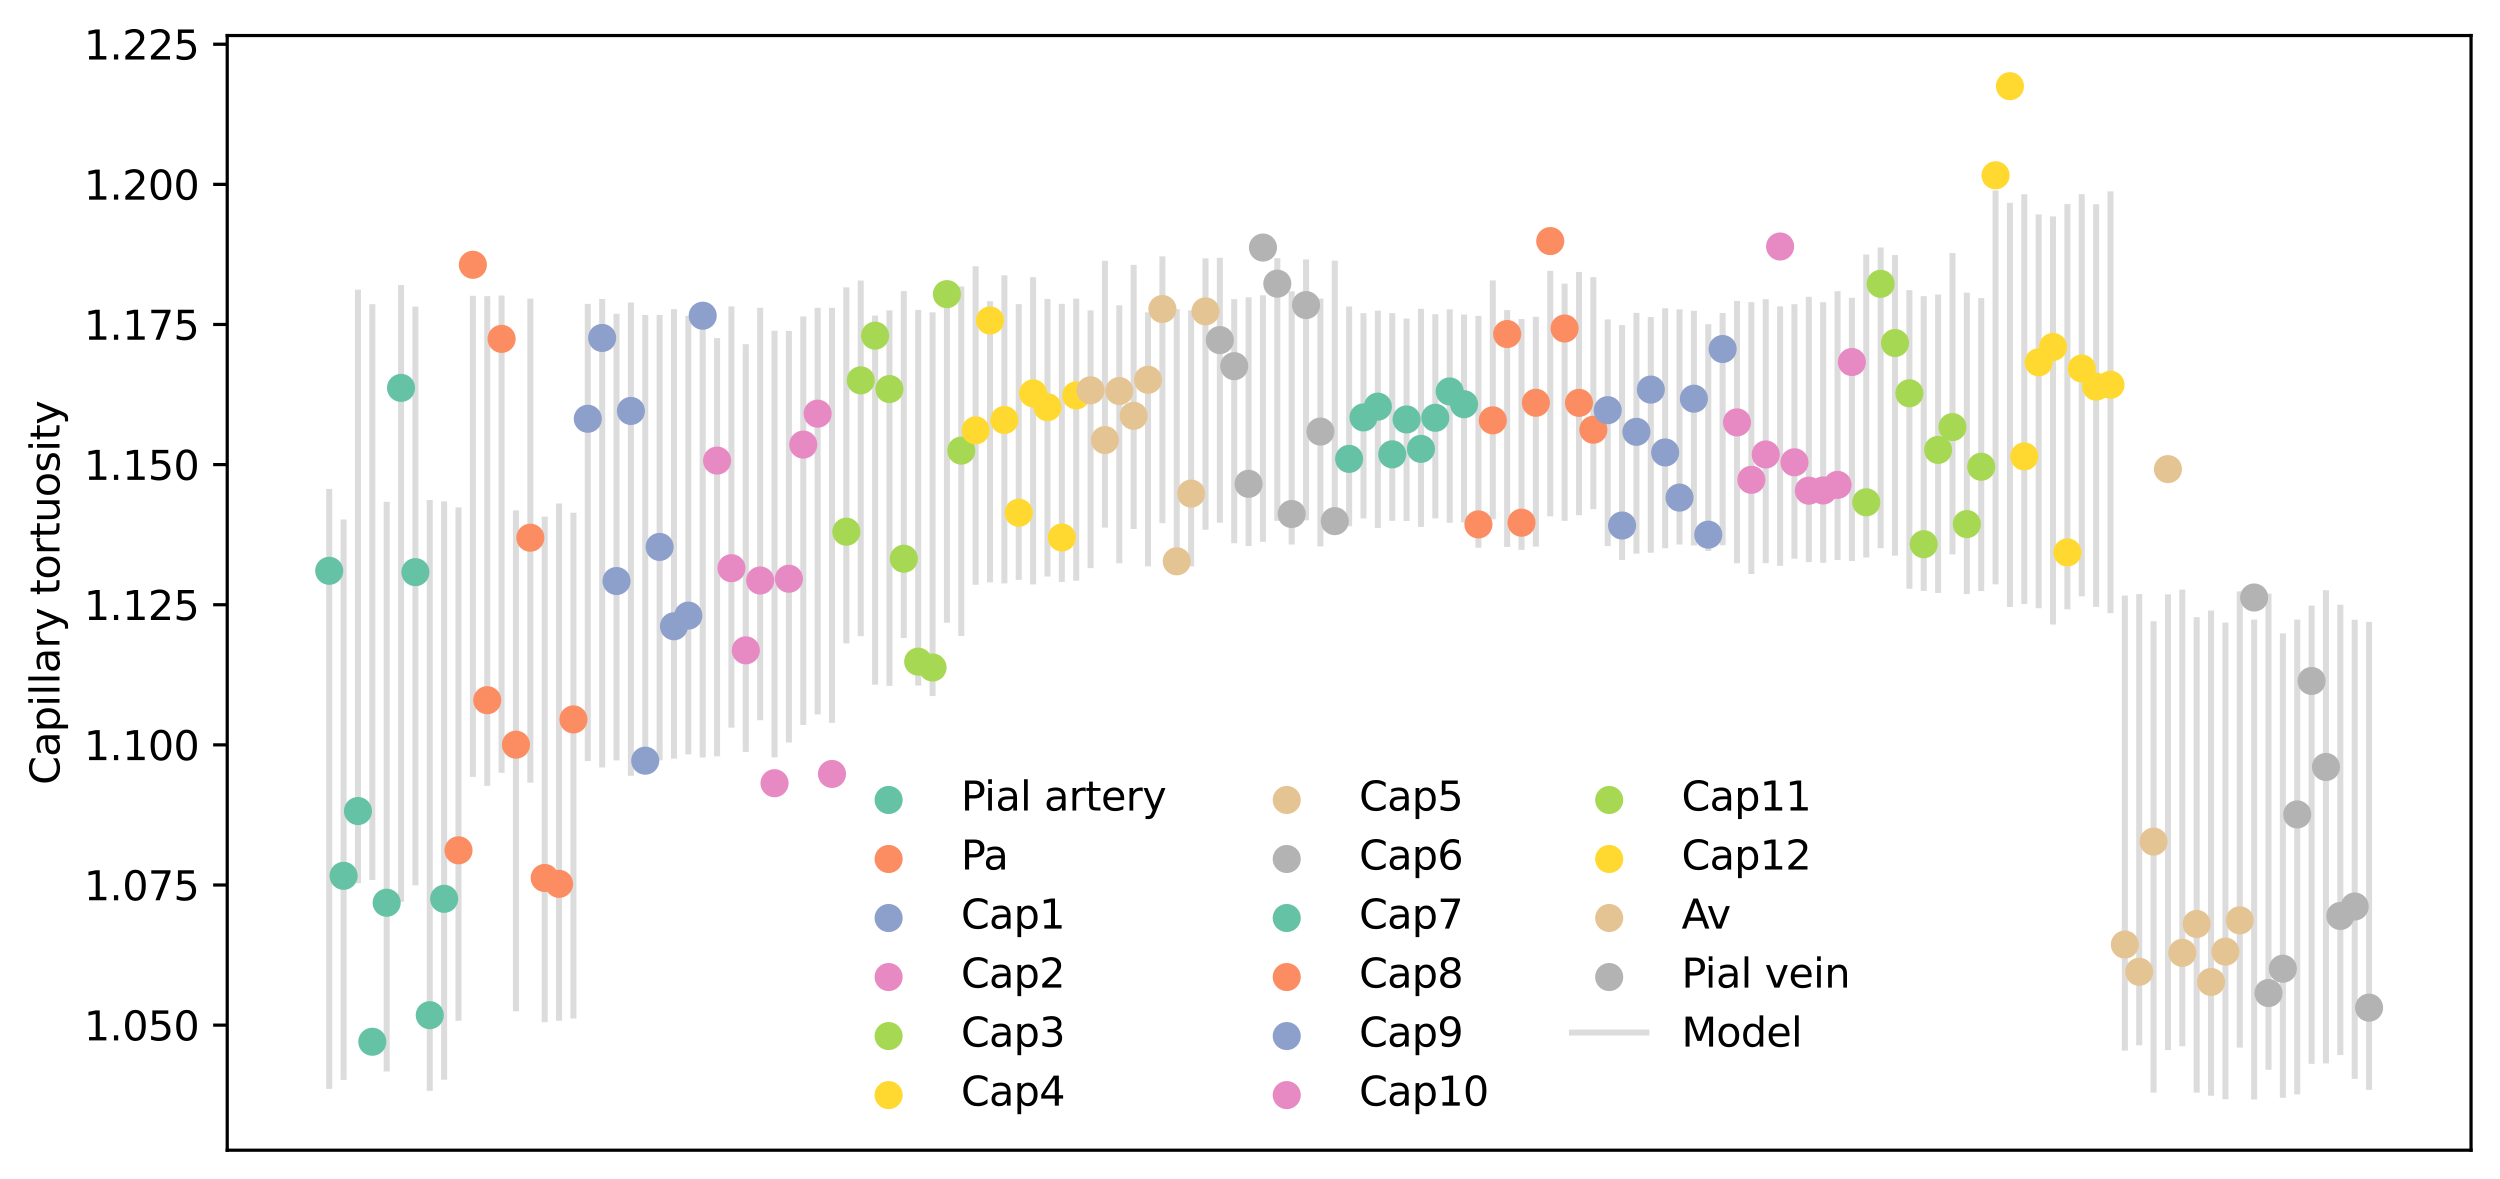 <?xml version="1.0" encoding="utf-8" standalone="no"?>
<!DOCTYPE svg PUBLIC "-//W3C//DTD SVG 1.1//EN"
  "http://www.w3.org/Graphics/SVG/1.1/DTD/svg11.dtd">
<svg xmlns:xlink="http://www.w3.org/1999/xlink" width="621.706pt" height="293.234pt" viewBox="0 0 621.706 293.234" xmlns="http://www.w3.org/2000/svg" version="1.1">
 <defs>
  <style type="text/css">*{stroke-linejoin: round; stroke-linecap: butt}</style>
 </defs>
 <g id="figure_1">
  <g id="patch_1">
   <path d="M 0 293.234 
L 621.706 293.234 
L 621.706 0 
L 0 0 
z
" style="fill: #ffffff"/>
  </g>
  <g id="axes_1">
   <g id="patch_2">
    <path d="M 56.506 286.034 
L 614.506 286.034 
L 614.506 8.834 
L 56.506 8.834 
z
" style="fill: #ffffff"/>
   </g>
   <g id="LineCollection_1">
    <path d="M 81.87 270.787 
L 81.87 121.574 
" clip-path="url(#pe679053d39)" style="fill: none; stroke: #dcdcdc; stroke-width: 1.5"/>
    <path d="M 85.442 268.554 
L 85.442 129.174 
" clip-path="url(#pe679053d39)" style="fill: none; stroke: #dcdcdc; stroke-width: 1.5"/>
    <path d="M 89.015 219.634 
L 89.015 72.038 
" clip-path="url(#pe679053d39)" style="fill: none; stroke: #dcdcdc; stroke-width: 1.5"/>
    <path d="M 92.587 218.848 
L 92.587 75.657 
" clip-path="url(#pe679053d39)" style="fill: none; stroke: #dcdcdc; stroke-width: 1.5"/>
    <path d="M 96.159 266.45 
L 96.159 124.797 
" clip-path="url(#pe679053d39)" style="fill: none; stroke: #dcdcdc; stroke-width: 1.5"/>
    <path d="M 99.732 224.284 
L 99.732 70.867 
" clip-path="url(#pe679053d39)" style="fill: none; stroke: #dcdcdc; stroke-width: 1.5"/>
    <path d="M 103.304 220.157 
L 103.304 76.227 
" clip-path="url(#pe679053d39)" style="fill: none; stroke: #dcdcdc; stroke-width: 1.5"/>
    <path d="M 106.876 271.275 
L 106.876 124.321 
" clip-path="url(#pe679053d39)" style="fill: none; stroke: #dcdcdc; stroke-width: 1.5"/>
    <path d="M 110.449 268.512 
L 110.449 124.672 
" clip-path="url(#pe679053d39)" style="fill: none; stroke: #dcdcdc; stroke-width: 1.5"/>
   </g>
   <g id="LineCollection_2">
    <path d="M 114.021 253.868 
L 114.021 126.161 
" clip-path="url(#pe679053d39)" style="fill: none; stroke: #dcdcdc; stroke-width: 1.5"/>
    <path d="M 117.593 193.186 
L 117.593 73.557 
" clip-path="url(#pe679053d39)" style="fill: none; stroke: #dcdcdc; stroke-width: 1.5"/>
    <path d="M 121.166 195.429 
L 121.166 73.639 
" clip-path="url(#pe679053d39)" style="fill: none; stroke: #dcdcdc; stroke-width: 1.5"/>
    <path d="M 124.738 192.194 
L 124.738 73.5 
" clip-path="url(#pe679053d39)" style="fill: none; stroke: #dcdcdc; stroke-width: 1.5"/>
    <path d="M 128.31 251.508 
L 128.31 126.931 
" clip-path="url(#pe679053d39)" style="fill: none; stroke: #dcdcdc; stroke-width: 1.5"/>
    <path d="M 131.883 194.634 
L 131.883 74.255 
" clip-path="url(#pe679053d39)" style="fill: none; stroke: #dcdcdc; stroke-width: 1.5"/>
    <path d="M 135.455 254.2 
L 135.455 128.477 
" clip-path="url(#pe679053d39)" style="fill: none; stroke: #dcdcdc; stroke-width: 1.5"/>
    <path d="M 139.027 253.848 
L 139.027 125.203 
" clip-path="url(#pe679053d39)" style="fill: none; stroke: #dcdcdc; stroke-width: 1.5"/>
    <path d="M 142.6 253.292 
L 142.6 127.515 
" clip-path="url(#pe679053d39)" style="fill: none; stroke: #dcdcdc; stroke-width: 1.5"/>
   </g>
   <g id="LineCollection_3">
    <path d="M 146.172 189.267 
L 146.172 75.565 
" clip-path="url(#pe679053d39)" style="fill: none; stroke: #dcdcdc; stroke-width: 1.5"/>
    <path d="M 149.744 190.857 
L 149.744 74.348 
" clip-path="url(#pe679053d39)" style="fill: none; stroke: #dcdcdc; stroke-width: 1.5"/>
    <path d="M 153.317 189.1 
L 153.317 78.031 
" clip-path="url(#pe679053d39)" style="fill: none; stroke: #dcdcdc; stroke-width: 1.5"/>
    <path d="M 156.889 192.921 
L 156.889 75.201 
" clip-path="url(#pe679053d39)" style="fill: none; stroke: #dcdcdc; stroke-width: 1.5"/>
    <path d="M 160.461 190.092 
L 160.461 78.324 
" clip-path="url(#pe679053d39)" style="fill: none; stroke: #dcdcdc; stroke-width: 1.5"/>
    <path d="M 164.034 189.073 
L 164.034 78.307 
" clip-path="url(#pe679053d39)" style="fill: none; stroke: #dcdcdc; stroke-width: 1.5"/>
    <path d="M 167.606 188.658 
L 167.606 76.875 
" clip-path="url(#pe679053d39)" style="fill: none; stroke: #dcdcdc; stroke-width: 1.5"/>
    <path d="M 171.178 187.581 
L 171.178 78.528 
" clip-path="url(#pe679053d39)" style="fill: none; stroke: #dcdcdc; stroke-width: 1.5"/>
    <path d="M 174.751 188.381 
L 174.751 80.277 
" clip-path="url(#pe679053d39)" style="fill: none; stroke: #dcdcdc; stroke-width: 1.5"/>
   </g>
   <g id="LineCollection_4">
    <path d="M 178.323 188.084 
L 178.323 84.068 
" clip-path="url(#pe679053d39)" style="fill: none; stroke: #dcdcdc; stroke-width: 1.5"/>
    <path d="M 181.895 180.959 
L 181.895 76.198 
" clip-path="url(#pe679053d39)" style="fill: none; stroke: #dcdcdc; stroke-width: 1.5"/>
    <path d="M 185.468 186.985 
L 185.468 85.586 
" clip-path="url(#pe679053d39)" style="fill: none; stroke: #dcdcdc; stroke-width: 1.5"/>
    <path d="M 189.04 179.12 
L 189.04 76.527 
" clip-path="url(#pe679053d39)" style="fill: none; stroke: #dcdcdc; stroke-width: 1.5"/>
    <path d="M 192.613 188.349 
L 192.613 82.255 
" clip-path="url(#pe679053d39)" style="fill: none; stroke: #dcdcdc; stroke-width: 1.5"/>
    <path d="M 196.185 184.655 
L 196.185 82.282 
" clip-path="url(#pe679053d39)" style="fill: none; stroke: #dcdcdc; stroke-width: 1.5"/>
    <path d="M 199.757 180.277 
L 199.757 78.688 
" clip-path="url(#pe679053d39)" style="fill: none; stroke: #dcdcdc; stroke-width: 1.5"/>
    <path d="M 203.33 177.657 
L 203.33 76.541 
" clip-path="url(#pe679053d39)" style="fill: none; stroke: #dcdcdc; stroke-width: 1.5"/>
    <path d="M 206.902 179.748 
L 206.902 76.569 
" clip-path="url(#pe679053d39)" style="fill: none; stroke: #dcdcdc; stroke-width: 1.5"/>
   </g>
   <g id="LineCollection_5">
    <path d="M 210.474 159.996 
L 210.474 71.453 
" clip-path="url(#pe679053d39)" style="fill: none; stroke: #dcdcdc; stroke-width: 1.5"/>
    <path d="M 214.047 158.213 
L 214.047 69.76 
" clip-path="url(#pe679053d39)" style="fill: none; stroke: #dcdcdc; stroke-width: 1.5"/>
    <path d="M 217.619 170.27 
L 217.619 78.465 
" clip-path="url(#pe679053d39)" style="fill: none; stroke: #dcdcdc; stroke-width: 1.5"/>
    <path d="M 221.191 170.561 
L 221.191 77.182 
" clip-path="url(#pe679053d39)" style="fill: none; stroke: #dcdcdc; stroke-width: 1.5"/>
    <path d="M 224.764 158.671 
L 224.764 72.387 
" clip-path="url(#pe679053d39)" style="fill: none; stroke: #dcdcdc; stroke-width: 1.5"/>
    <path d="M 228.336 170.48 
L 228.336 77.071 
" clip-path="url(#pe679053d39)" style="fill: none; stroke: #dcdcdc; stroke-width: 1.5"/>
    <path d="M 231.908 173.099 
L 231.908 77.669 
" clip-path="url(#pe679053d39)" style="fill: none; stroke: #dcdcdc; stroke-width: 1.5"/>
    <path d="M 235.481 154.887 
L 235.481 70.796 
" clip-path="url(#pe679053d39)" style="fill: none; stroke: #dcdcdc; stroke-width: 1.5"/>
    <path d="M 239.053 158.141 
L 239.053 71.243 
" clip-path="url(#pe679053d39)" style="fill: none; stroke: #dcdcdc; stroke-width: 1.5"/>
   </g>
   <g id="LineCollection_6">
    <path d="M 242.625 145.43 
L 242.625 66.208 
" clip-path="url(#pe679053d39)" style="fill: none; stroke: #dcdcdc; stroke-width: 1.5"/>
    <path d="M 246.198 144.831 
L 246.198 74.922 
" clip-path="url(#pe679053d39)" style="fill: none; stroke: #dcdcdc; stroke-width: 1.5"/>
    <path d="M 249.77 145.081 
L 249.77 68.469 
" clip-path="url(#pe679053d39)" style="fill: none; stroke: #dcdcdc; stroke-width: 1.5"/>
    <path d="M 253.342 144.206 
L 253.342 75.635 
" clip-path="url(#pe679053d39)" style="fill: none; stroke: #dcdcdc; stroke-width: 1.5"/>
    <path d="M 256.915 145.324 
L 256.915 68.942 
" clip-path="url(#pe679053d39)" style="fill: none; stroke: #dcdcdc; stroke-width: 1.5"/>
    <path d="M 260.487 143.373 
L 260.487 74.339 
" clip-path="url(#pe679053d39)" style="fill: none; stroke: #dcdcdc; stroke-width: 1.5"/>
    <path d="M 264.059 144.719 
L 264.059 75.56 
" clip-path="url(#pe679053d39)" style="fill: none; stroke: #dcdcdc; stroke-width: 1.5"/>
    <path d="M 267.632 144.398 
L 267.632 74.265 
" clip-path="url(#pe679053d39)" style="fill: none; stroke: #dcdcdc; stroke-width: 1.5"/>
   </g>
   <g id="LineCollection_7">
    <path d="M 271.204 141.289 
L 271.204 77.168 
" clip-path="url(#pe679053d39)" style="fill: none; stroke: #dcdcdc; stroke-width: 1.5"/>
    <path d="M 274.776 131.212 
L 274.776 64.859 
" clip-path="url(#pe679053d39)" style="fill: none; stroke: #dcdcdc; stroke-width: 1.5"/>
    <path d="M 278.349 140.079 
L 278.349 75.913 
" clip-path="url(#pe679053d39)" style="fill: none; stroke: #dcdcdc; stroke-width: 1.5"/>
    <path d="M 281.921 131.559 
L 281.921 65.863 
" clip-path="url(#pe679053d39)" style="fill: none; stroke: #dcdcdc; stroke-width: 1.5"/>
    <path d="M 285.493 140.829 
L 285.493 77.696 
" clip-path="url(#pe679053d39)" style="fill: none; stroke: #dcdcdc; stroke-width: 1.5"/>
    <path d="M 289.066 130.096 
L 289.066 63.745 
" clip-path="url(#pe679053d39)" style="fill: none; stroke: #dcdcdc; stroke-width: 1.5"/>
    <path d="M 292.638 141.01 
L 292.638 76.9 
" clip-path="url(#pe679053d39)" style="fill: none; stroke: #dcdcdc; stroke-width: 1.5"/>
    <path d="M 296.21 140.843 
L 296.21 77.196 
" clip-path="url(#pe679053d39)" style="fill: none; stroke: #dcdcdc; stroke-width: 1.5"/>
    <path d="M 299.783 131.742 
L 299.783 64.246 
" clip-path="url(#pe679053d39)" style="fill: none; stroke: #dcdcdc; stroke-width: 1.5"/>
   </g>
   <g id="LineCollection_8">
    <path d="M 303.355 129.989 
L 303.355 64.093 
" clip-path="url(#pe679053d39)" style="fill: none; stroke: #dcdcdc; stroke-width: 1.5"/>
    <path d="M 306.928 135.101 
L 306.928 74.392 
" clip-path="url(#pe679053d39)" style="fill: none; stroke: #dcdcdc; stroke-width: 1.5"/>
    <path d="M 310.5 135.798 
L 310.5 73.932 
" clip-path="url(#pe679053d39)" style="fill: none; stroke: #dcdcdc; stroke-width: 1.5"/>
    <path d="M 314.072 134.737 
L 314.072 73.427 
" clip-path="url(#pe679053d39)" style="fill: none; stroke: #dcdcdc; stroke-width: 1.5"/>
    <path d="M 317.645 129.538 
L 317.645 64.188 
" clip-path="url(#pe679053d39)" style="fill: none; stroke: #dcdcdc; stroke-width: 1.5"/>
    <path d="M 321.217 135.409 
L 321.217 72.428 
" clip-path="url(#pe679053d39)" style="fill: none; stroke: #dcdcdc; stroke-width: 1.5"/>
    <path d="M 324.789 129.4 
L 324.789 64.509 
" clip-path="url(#pe679053d39)" style="fill: none; stroke: #dcdcdc; stroke-width: 1.5"/>
    <path d="M 328.362 135.88 
L 328.362 74.24 
" clip-path="url(#pe679053d39)" style="fill: none; stroke: #dcdcdc; stroke-width: 1.5"/>
    <path d="M 331.934 129.027 
L 331.934 64.813 
" clip-path="url(#pe679053d39)" style="fill: none; stroke: #dcdcdc; stroke-width: 1.5"/>
   </g>
   <g id="LineCollection_9">
    <path d="M 335.506 130.862 
L 335.506 76.22 
" clip-path="url(#pe679053d39)" style="fill: none; stroke: #dcdcdc; stroke-width: 1.5"/>
    <path d="M 339.079 128.939 
L 339.079 77.879 
" clip-path="url(#pe679053d39)" style="fill: none; stroke: #dcdcdc; stroke-width: 1.5"/>
    <path d="M 342.651 131.282 
L 342.651 77.252 
" clip-path="url(#pe679053d39)" style="fill: none; stroke: #dcdcdc; stroke-width: 1.5"/>
    <path d="M 346.223 129.524 
L 346.223 77.878 
" clip-path="url(#pe679053d39)" style="fill: none; stroke: #dcdcdc; stroke-width: 1.5"/>
    <path d="M 349.796 129.552 
L 349.796 79.214 
" clip-path="url(#pe679053d39)" style="fill: none; stroke: #dcdcdc; stroke-width: 1.5"/>
    <path d="M 353.368 131.046 
L 353.368 76.792 
" clip-path="url(#pe679053d39)" style="fill: none; stroke: #dcdcdc; stroke-width: 1.5"/>
    <path d="M 356.94 128.911 
L 356.94 78.143 
" clip-path="url(#pe679053d39)" style="fill: none; stroke: #dcdcdc; stroke-width: 1.5"/>
    <path d="M 360.513 130.015 
L 360.513 76.918 
" clip-path="url(#pe679053d39)" style="fill: none; stroke: #dcdcdc; stroke-width: 1.5"/>
    <path d="M 364.085 129.915 
L 364.085 78.212 
" clip-path="url(#pe679053d39)" style="fill: none; stroke: #dcdcdc; stroke-width: 1.5"/>
   </g>
   <g id="LineCollection_10">
    <path d="M 367.657 136.215 
L 367.657 78.547 
" clip-path="url(#pe679053d39)" style="fill: none; stroke: #dcdcdc; stroke-width: 1.5"/>
    <path d="M 371.23 129.134 
L 371.23 69.724 
" clip-path="url(#pe679053d39)" style="fill: none; stroke: #dcdcdc; stroke-width: 1.5"/>
    <path d="M 374.802 136.006 
L 374.802 77.113 
" clip-path="url(#pe679053d39)" style="fill: none; stroke: #dcdcdc; stroke-width: 1.5"/>
    <path d="M 378.374 136.735 
L 378.374 79.343 
" clip-path="url(#pe679053d39)" style="fill: none; stroke: #dcdcdc; stroke-width: 1.5"/>
    <path d="M 381.947 135.936 
L 381.947 78.784 
" clip-path="url(#pe679053d39)" style="fill: none; stroke: #dcdcdc; stroke-width: 1.5"/>
    <path d="M 385.519 128.41 
L 385.519 67.353 
" clip-path="url(#pe679053d39)" style="fill: none; stroke: #dcdcdc; stroke-width: 1.5"/>
    <path d="M 389.091 129.524 
L 389.091 70.547 
" clip-path="url(#pe679053d39)" style="fill: none; stroke: #dcdcdc; stroke-width: 1.5"/>
    <path d="M 392.664 128.117 
L 392.664 67.619 
" clip-path="url(#pe679053d39)" style="fill: none; stroke: #dcdcdc; stroke-width: 1.5"/>
    <path d="M 396.236 126.625 
L 396.236 68.916 
" clip-path="url(#pe679053d39)" style="fill: none; stroke: #dcdcdc; stroke-width: 1.5"/>
   </g>
   <g id="LineCollection_11">
    <path d="M 399.808 135.797 
L 399.808 79.426 
" clip-path="url(#pe679053d39)" style="fill: none; stroke: #dcdcdc; stroke-width: 1.5"/>
    <path d="M 403.381 139.268 
L 403.381 80.834 
" clip-path="url(#pe679053d39)" style="fill: none; stroke: #dcdcdc; stroke-width: 1.5"/>
    <path d="M 406.953 137.692 
L 406.953 77.809 
" clip-path="url(#pe679053d39)" style="fill: none; stroke: #dcdcdc; stroke-width: 1.5"/>
    <path d="M 410.525 137.455 
L 410.525 78.839 
" clip-path="url(#pe679053d39)" style="fill: none; stroke: #dcdcdc; stroke-width: 1.5"/>
    <path d="M 414.098 136.341 
L 414.098 76.653 
" clip-path="url(#pe679053d39)" style="fill: none; stroke: #dcdcdc; stroke-width: 1.5"/>
    <path d="M 417.67 135.409 
L 417.67 76.931 
" clip-path="url(#pe679053d39)" style="fill: none; stroke: #dcdcdc; stroke-width: 1.5"/>
    <path d="M 421.242 135.643 
L 421.242 77.294 
" clip-path="url(#pe679053d39)" style="fill: none; stroke: #dcdcdc; stroke-width: 1.5"/>
    <path d="M 424.815 137.023 
L 424.815 80.625 
" clip-path="url(#pe679053d39)" style="fill: none; stroke: #dcdcdc; stroke-width: 1.5"/>
    <path d="M 428.387 135.602 
L 428.387 77.836 
" clip-path="url(#pe679053d39)" style="fill: none; stroke: #dcdcdc; stroke-width: 1.5"/>
   </g>
   <g id="LineCollection_12">
    <path d="M 431.96 140.077 
L 431.96 74.839 
" clip-path="url(#pe679053d39)" style="fill: none; stroke: #dcdcdc; stroke-width: 1.5"/>
    <path d="M 435.532 142.741 
L 435.532 75.132 
" clip-path="url(#pe679053d39)" style="fill: none; stroke: #dcdcdc; stroke-width: 1.5"/>
    <path d="M 439.104 140.035 
L 439.104 74.394 
" clip-path="url(#pe679053d39)" style="fill: none; stroke: #dcdcdc; stroke-width: 1.5"/>
    <path d="M 442.677 140.717 
L 442.677 76.179 
" clip-path="url(#pe679053d39)" style="fill: none; stroke: #dcdcdc; stroke-width: 1.5"/>
    <path d="M 446.249 138.949 
L 446.249 75.648 
" clip-path="url(#pe679053d39)" style="fill: none; stroke: #dcdcdc; stroke-width: 1.5"/>
    <path d="M 449.821 139.785 
L 449.821 73.808 
" clip-path="url(#pe679053d39)" style="fill: none; stroke: #dcdcdc; stroke-width: 1.5"/>
    <path d="M 453.394 139.965 
L 453.394 75.147 
" clip-path="url(#pe679053d39)" style="fill: none; stroke: #dcdcdc; stroke-width: 1.5"/>
    <path d="M 456.966 139.254 
L 456.966 72.414 
" clip-path="url(#pe679053d39)" style="fill: none; stroke: #dcdcdc; stroke-width: 1.5"/>
    <path d="M 460.538 139.519 
L 460.538 74.042 
" clip-path="url(#pe679053d39)" style="fill: none; stroke: #dcdcdc; stroke-width: 1.5"/>
   </g>
   <g id="LineCollection_13">
    <path d="M 464.111 138.642 
L 464.111 63.298 
" clip-path="url(#pe679053d39)" style="fill: none; stroke: #dcdcdc; stroke-width: 1.5"/>
    <path d="M 467.683 136.328 
L 467.683 61.542 
" clip-path="url(#pe679053d39)" style="fill: none; stroke: #dcdcdc; stroke-width: 1.5"/>
    <path d="M 471.255 138.188 
L 471.255 63.437 
" clip-path="url(#pe679053d39)" style="fill: none; stroke: #dcdcdc; stroke-width: 1.5"/>
    <path d="M 474.828 146.418 
L 474.828 72.15 
" clip-path="url(#pe679053d39)" style="fill: none; stroke: #dcdcdc; stroke-width: 1.5"/>
    <path d="M 478.4 146.948 
L 478.4 73.64 
" clip-path="url(#pe679053d39)" style="fill: none; stroke: #dcdcdc; stroke-width: 1.5"/>
    <path d="M 481.972 147.451 
L 481.972 73.237 
" clip-path="url(#pe679053d39)" style="fill: none; stroke: #dcdcdc; stroke-width: 1.5"/>
    <path d="M 485.545 137.876 
L 485.545 62.92 
" clip-path="url(#pe679053d39)" style="fill: none; stroke: #dcdcdc; stroke-width: 1.5"/>
    <path d="M 489.117 147.731 
L 489.117 72.775 
" clip-path="url(#pe679053d39)" style="fill: none; stroke: #dcdcdc; stroke-width: 1.5"/>
    <path d="M 492.689 146.99 
L 492.689 74.128 
" clip-path="url(#pe679053d39)" style="fill: none; stroke: #dcdcdc; stroke-width: 1.5"/>
   </g>
   <g id="LineCollection_14">
    <path d="M 496.262 145.307 
L 496.262 47.351 
" clip-path="url(#pe679053d39)" style="fill: none; stroke: #dcdcdc; stroke-width: 1.5"/>
    <path d="M 499.834 150.954 
L 499.834 50.43 
" clip-path="url(#pe679053d39)" style="fill: none; stroke: #dcdcdc; stroke-width: 1.5"/>
    <path d="M 503.406 150.196 
L 503.406 48.311 
" clip-path="url(#pe679053d39)" style="fill: none; stroke: #dcdcdc; stroke-width: 1.5"/>
    <path d="M 506.979 151.27 
L 506.979 53.318 
" clip-path="url(#pe679053d39)" style="fill: none; stroke: #dcdcdc; stroke-width: 1.5"/>
    <path d="M 510.551 155.313 
L 510.551 53.82 
" clip-path="url(#pe679053d39)" style="fill: none; stroke: #dcdcdc; stroke-width: 1.5"/>
    <path d="M 514.123 151.524 
L 514.123 50.72 
" clip-path="url(#pe679053d39)" style="fill: none; stroke: #dcdcdc; stroke-width: 1.5"/>
    <path d="M 517.696 148.304 
L 517.696 48.27 
" clip-path="url(#pe679053d39)" style="fill: none; stroke: #dcdcdc; stroke-width: 1.5"/>
    <path d="M 521.268 150.921 
L 521.268 50.795 
" clip-path="url(#pe679053d39)" style="fill: none; stroke: #dcdcdc; stroke-width: 1.5"/>
    <path d="M 524.84 152.468 
L 524.84 47.573 
" clip-path="url(#pe679053d39)" style="fill: none; stroke: #dcdcdc; stroke-width: 1.5"/>
   </g>
   <g id="LineCollection_15">
    <path d="M 528.413 261.283 
L 528.413 148.091 
" clip-path="url(#pe679053d39)" style="fill: none; stroke: #dcdcdc; stroke-width: 1.5"/>
    <path d="M 531.985 259.939 
L 531.985 147.728 
" clip-path="url(#pe679053d39)" style="fill: none; stroke: #dcdcdc; stroke-width: 1.5"/>
    <path d="M 535.557 271.704 
L 535.557 154.502 
" clip-path="url(#pe679053d39)" style="fill: none; stroke: #dcdcdc; stroke-width: 1.5"/>
    <path d="M 539.13 261.127 
L 539.13 147.803 
" clip-path="url(#pe679053d39)" style="fill: none; stroke: #dcdcdc; stroke-width: 1.5"/>
    <path d="M 542.702 260.194 
L 542.702 146.64 
" clip-path="url(#pe679053d39)" style="fill: none; stroke: #dcdcdc; stroke-width: 1.5"/>
    <path d="M 546.274 271.718 
L 546.274 153.484 
" clip-path="url(#pe679053d39)" style="fill: none; stroke: #dcdcdc; stroke-width: 1.5"/>
    <path d="M 549.847 272.498 
L 549.847 151.826 
" clip-path="url(#pe679053d39)" style="fill: none; stroke: #dcdcdc; stroke-width: 1.5"/>
    <path d="M 553.419 273.349 
L 553.419 154.807 
" clip-path="url(#pe679053d39)" style="fill: none; stroke: #dcdcdc; stroke-width: 1.5"/>
    <path d="M 556.992 260.527 
L 556.992 147.059 
" clip-path="url(#pe679053d39)" style="fill: none; stroke: #dcdcdc; stroke-width: 1.5"/>
   </g>
   <g id="LineCollection_16">
    <path d="M 560.564 273.434 
L 560.564 154.082 
" clip-path="url(#pe679053d39)" style="fill: none; stroke: #dcdcdc; stroke-width: 1.5"/>
    <path d="M 564.136 266.017 
L 564.136 147.638 
" clip-path="url(#pe679053d39)" style="fill: none; stroke: #dcdcdc; stroke-width: 1.5"/>
    <path d="M 567.709 273.017 
L 567.709 157.511 
" clip-path="url(#pe679053d39)" style="fill: none; stroke: #dcdcdc; stroke-width: 1.5"/>
    <path d="M 571.281 272.136 
L 571.281 154.083 
" clip-path="url(#pe679053d39)" style="fill: none; stroke: #dcdcdc; stroke-width: 1.5"/>
    <path d="M 574.853 264.558 
L 574.853 150.609 
" clip-path="url(#pe679053d39)" style="fill: none; stroke: #dcdcdc; stroke-width: 1.5"/>
    <path d="M 578.426 264.443 
L 578.426 146.793 
" clip-path="url(#pe679053d39)" style="fill: none; stroke: #dcdcdc; stroke-width: 1.5"/>
    <path d="M 581.998 262.38 
L 581.998 150.388 
" clip-path="url(#pe679053d39)" style="fill: none; stroke: #dcdcdc; stroke-width: 1.5"/>
    <path d="M 585.57 268.295 
L 585.57 154.116 
" clip-path="url(#pe679053d39)" style="fill: none; stroke: #dcdcdc; stroke-width: 1.5"/>
    <path d="M 589.143 271.036 
L 589.143 154.653 
" clip-path="url(#pe679053d39)" style="fill: none; stroke: #dcdcdc; stroke-width: 1.5"/>
   </g>
   <g id="PathCollection_1">
    <defs>
     <path id="ma97d81f581" d="M 0 3 
C 0.796 3 1.559 2.684 2.121 2.121 
C 2.684 1.559 3 0.796 3 0 
C 3 -0.796 2.684 -1.559 2.121 -2.121 
C 1.559 -2.684 0.796 -3 0 -3 
C -0.796 -3 -1.559 -2.684 -2.121 -2.121 
C -2.684 -1.559 -3 -0.796 -3 0 
C -3 0.796 -2.684 1.559 -2.121 2.121 
C -1.559 2.684 -0.796 3 0 3 
z
" style="stroke: #66c2a5"/>
    </defs>
    <g clip-path="url(#pe679053d39)">
     <use xlink:href="#ma97d81f581" x="96.159" y="224.496" style="fill: #66c2a5; stroke: #66c2a5"/>
     <use xlink:href="#ma97d81f581" x="110.449" y="223.522" style="fill: #66c2a5; stroke: #66c2a5"/>
     <use xlink:href="#ma97d81f581" x="106.876" y="252.459" style="fill: #66c2a5; stroke: #66c2a5"/>
     <use xlink:href="#ma97d81f581" x="103.304" y="142.286" style="fill: #66c2a5; stroke: #66c2a5"/>
     <use xlink:href="#ma97d81f581" x="81.87" y="141.949" style="fill: #66c2a5; stroke: #66c2a5"/>
     <use xlink:href="#ma97d81f581" x="99.732" y="96.466" style="fill: #66c2a5; stroke: #66c2a5"/>
     <use xlink:href="#ma97d81f581" x="92.587" y="259.062" style="fill: #66c2a5; stroke: #66c2a5"/>
     <use xlink:href="#ma97d81f581" x="89.015" y="201.69" style="fill: #66c2a5; stroke: #66c2a5"/>
     <use xlink:href="#ma97d81f581" x="85.442" y="217.803" style="fill: #66c2a5; stroke: #66c2a5"/>
    </g>
   </g>
   <g id="PathCollection_2">
    <defs>
     <path id="mff934d4f49" d="M 0 3 
C 0.796 3 1.559 2.684 2.121 2.121 
C 2.684 1.559 3 0.796 3 0 
C 3 -0.796 2.684 -1.559 2.121 -2.121 
C 1.559 -2.684 0.796 -3 0 -3 
C -0.796 -3 -1.559 -2.684 -2.121 -2.121 
C -2.684 -1.559 -3 -0.796 -3 0 
C -3 0.796 -2.684 1.559 -2.121 2.121 
C -1.559 2.684 -0.796 3 0 3 
z
" style="stroke: #fc8d62"/>
    </defs>
    <g clip-path="url(#pe679053d39)">
     <use xlink:href="#mff934d4f49" x="139.027" y="219.796" style="fill: #fc8d62; stroke: #fc8d62"/>
     <use xlink:href="#mff934d4f49" x="142.6" y="178.905" style="fill: #fc8d62; stroke: #fc8d62"/>
     <use xlink:href="#mff934d4f49" x="135.455" y="218.334" style="fill: #fc8d62; stroke: #fc8d62"/>
     <use xlink:href="#mff934d4f49" x="131.883" y="133.721" style="fill: #fc8d62; stroke: #fc8d62"/>
     <use xlink:href="#mff934d4f49" x="128.31" y="185.186" style="fill: #fc8d62; stroke: #fc8d62"/>
     <use xlink:href="#mff934d4f49" x="124.738" y="84.27" style="fill: #fc8d62; stroke: #fc8d62"/>
     <use xlink:href="#mff934d4f49" x="121.166" y="174.129" style="fill: #fc8d62; stroke: #fc8d62"/>
     <use xlink:href="#mff934d4f49" x="117.593" y="65.848" style="fill: #fc8d62; stroke: #fc8d62"/>
     <use xlink:href="#mff934d4f49" x="114.021" y="211.458" style="fill: #fc8d62; stroke: #fc8d62"/>
    </g>
   </g>
   <g id="PathCollection_3">
    <defs>
     <path id="m8ca3975baf" d="M 0 3 
C 0.796 3 1.559 2.684 2.121 2.121 
C 2.684 1.559 3 0.796 3 0 
C 3 -0.796 2.684 -1.559 2.121 -2.121 
C 1.559 -2.684 0.796 -3 0 -3 
C -0.796 -3 -1.559 -2.684 -2.121 -2.121 
C -2.684 -1.559 -3 -0.796 -3 0 
C -3 0.796 -2.684 1.559 -2.121 2.121 
C -1.559 2.684 -0.796 3 0 3 
z
" style="stroke: #8da0cb"/>
    </defs>
    <g clip-path="url(#pe679053d39)">
     <use xlink:href="#m8ca3975baf" x="149.744" y="84.041" style="fill: #8da0cb; stroke: #8da0cb"/>
     <use xlink:href="#m8ca3975baf" x="146.172" y="104.142" style="fill: #8da0cb; stroke: #8da0cb"/>
     <use xlink:href="#m8ca3975baf" x="164.034" y="136.009" style="fill: #8da0cb; stroke: #8da0cb"/>
     <use xlink:href="#m8ca3975baf" x="153.317" y="144.487" style="fill: #8da0cb; stroke: #8da0cb"/>
     <use xlink:href="#m8ca3975baf" x="156.889" y="102.195" style="fill: #8da0cb; stroke: #8da0cb"/>
     <use xlink:href="#m8ca3975baf" x="174.751" y="78.508" style="fill: #8da0cb; stroke: #8da0cb"/>
     <use xlink:href="#m8ca3975baf" x="167.606" y="155.742" style="fill: #8da0cb; stroke: #8da0cb"/>
     <use xlink:href="#m8ca3975baf" x="171.178" y="153.088" style="fill: #8da0cb; stroke: #8da0cb"/>
     <use xlink:href="#m8ca3975baf" x="160.461" y="189.167" style="fill: #8da0cb; stroke: #8da0cb"/>
    </g>
   </g>
   <g id="PathCollection_4">
    <defs>
     <path id="mc19f894a88" d="M 0 3 
C 0.796 3 1.559 2.684 2.121 2.121 
C 2.684 1.559 3 0.796 3 0 
C 3 -0.796 2.684 -1.559 2.121 -2.121 
C 1.559 -2.684 0.796 -3 0 -3 
C -0.796 -3 -1.559 -2.684 -2.121 -2.121 
C -2.684 -1.559 -3 -0.796 -3 0 
C -3 0.796 -2.684 1.559 -2.121 2.121 
C -1.559 2.684 -0.796 3 0 3 
z
" style="stroke: #e78ac3"/>
    </defs>
    <g clip-path="url(#pe679053d39)">
     <use xlink:href="#mc19f894a88" x="199.757" y="110.564" style="fill: #e78ac3; stroke: #e78ac3"/>
     <use xlink:href="#mc19f894a88" x="206.902" y="192.467" style="fill: #e78ac3; stroke: #e78ac3"/>
     <use xlink:href="#mc19f894a88" x="181.895" y="141.299" style="fill: #e78ac3; stroke: #e78ac3"/>
     <use xlink:href="#mc19f894a88" x="192.613" y="194.773" style="fill: #e78ac3; stroke: #e78ac3"/>
     <use xlink:href="#mc19f894a88" x="203.33" y="102.865" style="fill: #e78ac3; stroke: #e78ac3"/>
     <use xlink:href="#mc19f894a88" x="178.323" y="114.539" style="fill: #e78ac3; stroke: #e78ac3"/>
     <use xlink:href="#mc19f894a88" x="185.468" y="161.728" style="fill: #e78ac3; stroke: #e78ac3"/>
     <use xlink:href="#mc19f894a88" x="196.185" y="143.925" style="fill: #e78ac3; stroke: #e78ac3"/>
     <use xlink:href="#mc19f894a88" x="189.04" y="144.361" style="fill: #e78ac3; stroke: #e78ac3"/>
    </g>
   </g>
   <g id="PathCollection_5">
    <defs>
     <path id="m212f2a54ef" d="M 0 3 
C 0.796 3 1.559 2.684 2.121 2.121 
C 2.684 1.559 3 0.796 3 0 
C 3 -0.796 2.684 -1.559 2.121 -2.121 
C 1.559 -2.684 0.796 -3 0 -3 
C -0.796 -3 -1.559 -2.684 -2.121 -2.121 
C -2.684 -1.559 -3 -0.796 -3 0 
C -3 0.796 -2.684 1.559 -2.121 2.121 
C -1.559 2.684 -0.796 3 0 3 
z
" style="stroke: #a6d854"/>
    </defs>
    <g clip-path="url(#pe679053d39)">
     <use xlink:href="#m212f2a54ef" x="235.481" y="73.144" style="fill: #a6d854; stroke: #a6d854"/>
     <use xlink:href="#m212f2a54ef" x="239.053" y="112.062" style="fill: #a6d854; stroke: #a6d854"/>
     <use xlink:href="#m212f2a54ef" x="210.474" y="132.225" style="fill: #a6d854; stroke: #a6d854"/>
     <use xlink:href="#m212f2a54ef" x="217.619" y="83.472" style="fill: #a6d854; stroke: #a6d854"/>
     <use xlink:href="#m212f2a54ef" x="214.047" y="94.59" style="fill: #a6d854; stroke: #a6d854"/>
     <use xlink:href="#m212f2a54ef" x="221.191" y="96.75" style="fill: #a6d854; stroke: #a6d854"/>
     <use xlink:href="#m212f2a54ef" x="228.336" y="164.542" style="fill: #a6d854; stroke: #a6d854"/>
     <use xlink:href="#m212f2a54ef" x="231.908" y="166" style="fill: #a6d854; stroke: #a6d854"/>
     <use xlink:href="#m212f2a54ef" x="224.764" y="138.945" style="fill: #a6d854; stroke: #a6d854"/>
    </g>
   </g>
   <g id="PathCollection_6">
    <defs>
     <path id="me0c1c27158" d="M 0 3 
C 0.796 3 1.559 2.684 2.121 2.121 
C 2.684 1.559 3 0.796 3 0 
C 3 -0.796 2.684 -1.559 2.121 -2.121 
C 1.559 -2.684 0.796 -3 0 -3 
C -0.796 -3 -1.559 -2.684 -2.121 -2.121 
C -2.684 -1.559 -3 -0.796 -3 0 
C -3 0.796 -2.684 1.559 -2.121 2.121 
C -1.559 2.684 -0.796 3 0 3 
z
" style="stroke: #ffd92f"/>
    </defs>
    <g clip-path="url(#pe679053d39)">
     <use xlink:href="#me0c1c27158" x="253.342" y="127.507" style="fill: #ffd92f; stroke: #ffd92f"/>
     <use xlink:href="#me0c1c27158" x="246.198" y="79.697" style="fill: #ffd92f; stroke: #ffd92f"/>
     <use xlink:href="#me0c1c27158" x="267.632" y="98.332" style="fill: #ffd92f; stroke: #ffd92f"/>
     <use xlink:href="#me0c1c27158" x="256.915" y="97.828" style="fill: #ffd92f; stroke: #ffd92f"/>
     <use xlink:href="#me0c1c27158" x="260.487" y="101.267" style="fill: #ffd92f; stroke: #ffd92f"/>
     <use xlink:href="#me0c1c27158" x="249.77" y="104.448" style="fill: #ffd92f; stroke: #ffd92f"/>
     <use xlink:href="#me0c1c27158" x="242.625" y="107.026" style="fill: #ffd92f; stroke: #ffd92f"/>
     <use xlink:href="#me0c1c27158" x="264.059" y="133.666" style="fill: #ffd92f; stroke: #ffd92f"/>
    </g>
   </g>
   <g id="PathCollection_7">
    <defs>
     <path id="m36f63d9502" d="M 0 3 
C 0.796 3 1.559 2.684 2.121 2.121 
C 2.684 1.559 3 0.796 3 0 
C 3 -0.796 2.684 -1.559 2.121 -2.121 
C 1.559 -2.684 0.796 -3 0 -3 
C -0.796 -3 -1.559 -2.684 -2.121 -2.121 
C -2.684 -1.559 -3 -0.796 -3 0 
C -3 0.796 -2.684 1.559 -2.121 2.121 
C -1.559 2.684 -0.796 3 0 3 
z
" style="stroke: #e5c494"/>
    </defs>
    <g clip-path="url(#pe679053d39)">
     <use xlink:href="#m36f63d9502" x="271.204" y="97.064" style="fill: #e5c494; stroke: #e5c494"/>
     <use xlink:href="#m36f63d9502" x="285.493" y="94.446" style="fill: #e5c494; stroke: #e5c494"/>
     <use xlink:href="#m36f63d9502" x="296.21" y="122.742" style="fill: #e5c494; stroke: #e5c494"/>
     <use xlink:href="#m36f63d9502" x="299.783" y="77.427" style="fill: #e5c494; stroke: #e5c494"/>
     <use xlink:href="#m36f63d9502" x="278.349" y="97.246" style="fill: #e5c494; stroke: #e5c494"/>
     <use xlink:href="#m36f63d9502" x="274.776" y="109.431" style="fill: #e5c494; stroke: #e5c494"/>
     <use xlink:href="#m36f63d9502" x="281.921" y="103.413" style="fill: #e5c494; stroke: #e5c494"/>
     <use xlink:href="#m36f63d9502" x="289.066" y="76.844" style="fill: #e5c494; stroke: #e5c494"/>
     <use xlink:href="#m36f63d9502" x="292.638" y="139.586" style="fill: #e5c494; stroke: #e5c494"/>
    </g>
   </g>
   <g id="PathCollection_8">
    <defs>
     <path id="m02fd1eba62" d="M 0 3 
C 0.796 3 1.559 2.684 2.121 2.121 
C 2.684 1.559 3 0.796 3 0 
C 3 -0.796 2.684 -1.559 2.121 -2.121 
C 1.559 -2.684 0.796 -3 0 -3 
C -0.796 -3 -1.559 -2.684 -2.121 -2.121 
C -2.684 -1.559 -3 -0.796 -3 0 
C -3 0.796 -2.684 1.559 -2.121 2.121 
C -1.559 2.684 -0.796 3 0 3 
z
" style="stroke: #b3b3b3"/>
    </defs>
    <g clip-path="url(#pe679053d39)">
     <use xlink:href="#m02fd1eba62" x="306.928" y="91.055" style="fill: #b3b3b3; stroke: #b3b3b3"/>
     <use xlink:href="#m02fd1eba62" x="314.072" y="61.563" style="fill: #b3b3b3; stroke: #b3b3b3"/>
     <use xlink:href="#m02fd1eba62" x="321.217" y="127.821" style="fill: #b3b3b3; stroke: #b3b3b3"/>
     <use xlink:href="#m02fd1eba62" x="324.789" y="75.866" style="fill: #b3b3b3; stroke: #b3b3b3"/>
     <use xlink:href="#m02fd1eba62" x="310.5" y="120.314" style="fill: #b3b3b3; stroke: #b3b3b3"/>
     <use xlink:href="#m02fd1eba62" x="303.355" y="84.571" style="fill: #b3b3b3; stroke: #b3b3b3"/>
     <use xlink:href="#m02fd1eba62" x="331.934" y="129.595" style="fill: #b3b3b3; stroke: #b3b3b3"/>
     <use xlink:href="#m02fd1eba62" x="317.645" y="70.54" style="fill: #b3b3b3; stroke: #b3b3b3"/>
     <use xlink:href="#m02fd1eba62" x="328.362" y="107.325" style="fill: #b3b3b3; stroke: #b3b3b3"/>
    </g>
   </g>
   <g id="PathCollection_9">
    <g clip-path="url(#pe679053d39)">
     <use xlink:href="#ma97d81f581" x="349.796" y="104.304" style="fill: #66c2a5; stroke: #66c2a5"/>
     <use xlink:href="#ma97d81f581" x="356.94" y="103.901" style="fill: #66c2a5; stroke: #66c2a5"/>
     <use xlink:href="#ma97d81f581" x="346.223" y="112.98" style="fill: #66c2a5; stroke: #66c2a5"/>
     <use xlink:href="#ma97d81f581" x="353.368" y="111.631" style="fill: #66c2a5; stroke: #66c2a5"/>
     <use xlink:href="#ma97d81f581" x="364.085" y="100.523" style="fill: #66c2a5; stroke: #66c2a5"/>
     <use xlink:href="#ma97d81f581" x="335.506" y="114.118" style="fill: #66c2a5; stroke: #66c2a5"/>
     <use xlink:href="#ma97d81f581" x="360.513" y="97.348" style="fill: #66c2a5; stroke: #66c2a5"/>
     <use xlink:href="#ma97d81f581" x="342.651" y="101.128" style="fill: #66c2a5; stroke: #66c2a5"/>
     <use xlink:href="#ma97d81f581" x="339.079" y="103.802" style="fill: #66c2a5; stroke: #66c2a5"/>
    </g>
   </g>
   <g id="PathCollection_10">
    <g clip-path="url(#pe679053d39)">
     <use xlink:href="#mff934d4f49" x="392.664" y="100.184" style="fill: #fc8d62; stroke: #fc8d62"/>
     <use xlink:href="#mff934d4f49" x="389.091" y="81.69" style="fill: #fc8d62; stroke: #fc8d62"/>
     <use xlink:href="#mff934d4f49" x="371.23" y="104.536" style="fill: #fc8d62; stroke: #fc8d62"/>
     <use xlink:href="#mff934d4f49" x="381.947" y="100.16" style="fill: #fc8d62; stroke: #fc8d62"/>
     <use xlink:href="#mff934d4f49" x="385.519" y="59.951" style="fill: #fc8d62; stroke: #fc8d62"/>
     <use xlink:href="#mff934d4f49" x="378.374" y="129.985" style="fill: #fc8d62; stroke: #fc8d62"/>
     <use xlink:href="#mff934d4f49" x="367.657" y="130.41" style="fill: #fc8d62; stroke: #fc8d62"/>
     <use xlink:href="#mff934d4f49" x="374.802" y="83.068" style="fill: #fc8d62; stroke: #fc8d62"/>
     <use xlink:href="#mff934d4f49" x="396.236" y="106.867" style="fill: #fc8d62; stroke: #fc8d62"/>
    </g>
   </g>
   <g id="PathCollection_11">
    <g clip-path="url(#pe679053d39)">
     <use xlink:href="#m8ca3975baf" x="403.381" y="130.688" style="fill: #8da0cb; stroke: #8da0cb"/>
     <use xlink:href="#m8ca3975baf" x="410.525" y="96.885" style="fill: #8da0cb; stroke: #8da0cb"/>
     <use xlink:href="#m8ca3975baf" x="406.953" y="107.388" style="fill: #8da0cb; stroke: #8da0cb"/>
     <use xlink:href="#m8ca3975baf" x="428.387" y="86.795" style="fill: #8da0cb; stroke: #8da0cb"/>
     <use xlink:href="#m8ca3975baf" x="399.808" y="102.009" style="fill: #8da0cb; stroke: #8da0cb"/>
     <use xlink:href="#m8ca3975baf" x="421.242" y="99.15" style="fill: #8da0cb; stroke: #8da0cb"/>
     <use xlink:href="#m8ca3975baf" x="417.67" y="123.746" style="fill: #8da0cb; stroke: #8da0cb"/>
     <use xlink:href="#m8ca3975baf" x="414.098" y="112.517" style="fill: #8da0cb; stroke: #8da0cb"/>
     <use xlink:href="#m8ca3975baf" x="424.815" y="132.963" style="fill: #8da0cb; stroke: #8da0cb"/>
    </g>
   </g>
   <g id="PathCollection_12">
    <g clip-path="url(#pe679053d39)">
     <use xlink:href="#mc19f894a88" x="435.532" y="119.324" style="fill: #e78ac3; stroke: #e78ac3"/>
     <use xlink:href="#mc19f894a88" x="453.394" y="121.973" style="fill: #e78ac3; stroke: #e78ac3"/>
     <use xlink:href="#mc19f894a88" x="439.104" y="113.02" style="fill: #e78ac3; stroke: #e78ac3"/>
     <use xlink:href="#mc19f894a88" x="460.538" y="90.03" style="fill: #e78ac3; stroke: #e78ac3"/>
     <use xlink:href="#mc19f894a88" x="442.677" y="61.3" style="fill: #e78ac3; stroke: #e78ac3"/>
     <use xlink:href="#mc19f894a88" x="431.96" y="105.038" style="fill: #e78ac3; stroke: #e78ac3"/>
     <use xlink:href="#mc19f894a88" x="449.821" y="122.022" style="fill: #e78ac3; stroke: #e78ac3"/>
     <use xlink:href="#mc19f894a88" x="456.966" y="120.581" style="fill: #e78ac3; stroke: #e78ac3"/>
     <use xlink:href="#mc19f894a88" x="446.249" y="114.959" style="fill: #e78ac3; stroke: #e78ac3"/>
    </g>
   </g>
   <g id="PathCollection_13">
    <g clip-path="url(#pe679053d39)">
     <use xlink:href="#m212f2a54ef" x="474.828" y="97.799" style="fill: #a6d854; stroke: #a6d854"/>
     <use xlink:href="#m212f2a54ef" x="489.117" y="130.328" style="fill: #a6d854; stroke: #a6d854"/>
     <use xlink:href="#m212f2a54ef" x="478.4" y="135.333" style="fill: #a6d854; stroke: #a6d854"/>
     <use xlink:href="#m212f2a54ef" x="467.683" y="70.583" style="fill: #a6d854; stroke: #a6d854"/>
     <use xlink:href="#m212f2a54ef" x="481.972" y="111.881" style="fill: #a6d854; stroke: #a6d854"/>
     <use xlink:href="#m212f2a54ef" x="485.545" y="106.21" style="fill: #a6d854; stroke: #a6d854"/>
     <use xlink:href="#m212f2a54ef" x="464.111" y="124.915" style="fill: #a6d854; stroke: #a6d854"/>
     <use xlink:href="#m212f2a54ef" x="471.255" y="85.304" style="fill: #a6d854; stroke: #a6d854"/>
     <use xlink:href="#m212f2a54ef" x="492.689" y="116.076" style="fill: #a6d854; stroke: #a6d854"/>
    </g>
   </g>
   <g id="PathCollection_14">
    <g clip-path="url(#pe679053d39)">
     <use xlink:href="#me0c1c27158" x="506.979" y="90.106" style="fill: #ffd92f; stroke: #ffd92f"/>
     <use xlink:href="#me0c1c27158" x="510.551" y="86.272" style="fill: #ffd92f; stroke: #ffd92f"/>
     <use xlink:href="#me0c1c27158" x="514.123" y="137.379" style="fill: #ffd92f; stroke: #ffd92f"/>
     <use xlink:href="#me0c1c27158" x="517.696" y="91.644" style="fill: #ffd92f; stroke: #ffd92f"/>
     <use xlink:href="#me0c1c27158" x="499.834" y="21.434" style="fill: #ffd92f; stroke: #ffd92f"/>
     <use xlink:href="#me0c1c27158" x="524.84" y="95.686" style="fill: #ffd92f; stroke: #ffd92f"/>
     <use xlink:href="#me0c1c27158" x="503.406" y="113.505" style="fill: #ffd92f; stroke: #ffd92f"/>
     <use xlink:href="#me0c1c27158" x="496.262" y="43.596" style="fill: #ffd92f; stroke: #ffd92f"/>
     <use xlink:href="#me0c1c27158" x="521.268" y="96.159" style="fill: #ffd92f; stroke: #ffd92f"/>
    </g>
   </g>
   <g id="PathCollection_15">
    <g clip-path="url(#pe679053d39)">
     <use xlink:href="#m36f63d9502" x="542.702" y="236.951" style="fill: #e5c494; stroke: #e5c494"/>
     <use xlink:href="#m36f63d9502" x="531.985" y="241.665" style="fill: #e5c494; stroke: #e5c494"/>
     <use xlink:href="#m36f63d9502" x="556.992" y="228.878" style="fill: #e5c494; stroke: #e5c494"/>
     <use xlink:href="#m36f63d9502" x="549.847" y="244.192" style="fill: #e5c494; stroke: #e5c494"/>
     <use xlink:href="#m36f63d9502" x="539.13" y="116.659" style="fill: #e5c494; stroke: #e5c494"/>
     <use xlink:href="#m36f63d9502" x="535.557" y="209.291" style="fill: #e5c494; stroke: #e5c494"/>
     <use xlink:href="#m36f63d9502" x="553.419" y="236.662" style="fill: #e5c494; stroke: #e5c494"/>
     <use xlink:href="#m36f63d9502" x="546.274" y="229.768" style="fill: #e5c494; stroke: #e5c494"/>
     <use xlink:href="#m36f63d9502" x="528.413" y="234.897" style="fill: #e5c494; stroke: #e5c494"/>
    </g>
   </g>
   <g id="PathCollection_16">
    <g clip-path="url(#pe679053d39)">
     <use xlink:href="#m02fd1eba62" x="581.998" y="227.787" style="fill: #b3b3b3; stroke: #b3b3b3"/>
     <use xlink:href="#m02fd1eba62" x="564.136" y="246.948" style="fill: #b3b3b3; stroke: #b3b3b3"/>
     <use xlink:href="#m02fd1eba62" x="574.853" y="169.345" style="fill: #b3b3b3; stroke: #b3b3b3"/>
     <use xlink:href="#m02fd1eba62" x="589.143" y="250.586" style="fill: #b3b3b3; stroke: #b3b3b3"/>
     <use xlink:href="#m02fd1eba62" x="578.426" y="190.735" style="fill: #b3b3b3; stroke: #b3b3b3"/>
     <use xlink:href="#m02fd1eba62" x="571.281" y="202.536" style="fill: #b3b3b3; stroke: #b3b3b3"/>
     <use xlink:href="#m02fd1eba62" x="567.709" y="240.903" style="fill: #b3b3b3; stroke: #b3b3b3"/>
     <use xlink:href="#m02fd1eba62" x="560.564" y="148.589" style="fill: #b3b3b3; stroke: #b3b3b3"/>
     <use xlink:href="#m02fd1eba62" x="585.57" y="225.43" style="fill: #b3b3b3; stroke: #b3b3b3"/>
    </g>
   </g>
   <g id="matplotlib.axis_1"/>
   <g id="matplotlib.axis_2">
    <g id="ytick_1">
     <g id="line2d_1">
      <defs>
       <path id="m1291f803ff" d="M 0 0 
L -3.5 0 
" style="stroke: #000000; stroke-width: 0.8"/>
      </defs>
      <g>
       <use xlink:href="#m1291f803ff" x="56.506" y="254.935" style="stroke: #000000; stroke-width: 0.8"/>
      </g>
     </g>
     <g id="text_1">
      <!-- 1.050 -->
      <g transform="translate(20.878 258.734) scale(0.1 -0.1)">
       <defs>
        <path id="DejaVuSans-31" d="M 794 531 
L 1825 531 
L 1825 4091 
L 703 3866 
L 703 4441 
L 1819 4666 
L 2450 4666 
L 2450 531 
L 3481 531 
L 3481 0 
L 794 0 
L 794 531 
z
" transform="scale(0.016)"/>
        <path id="DejaVuSans-2e" d="M 684 794 
L 1344 794 
L 1344 0 
L 684 0 
L 684 794 
z
" transform="scale(0.016)"/>
        <path id="DejaVuSans-30" d="M 2034 4250 
Q 1547 4250 1301 3770 
Q 1056 3291 1056 2328 
Q 1056 1369 1301 889 
Q 1547 409 2034 409 
Q 2525 409 2770 889 
Q 3016 1369 3016 2328 
Q 3016 3291 2770 3770 
Q 2525 4250 2034 4250 
z
M 2034 4750 
Q 2819 4750 3233 4129 
Q 3647 3509 3647 2328 
Q 3647 1150 3233 529 
Q 2819 -91 2034 -91 
Q 1250 -91 836 529 
Q 422 1150 422 2328 
Q 422 3509 836 4129 
Q 1250 4750 2034 4750 
z
" transform="scale(0.016)"/>
        <path id="DejaVuSans-35" d="M 691 4666 
L 3169 4666 
L 3169 4134 
L 1269 4134 
L 1269 2991 
Q 1406 3038 1543 3061 
Q 1681 3084 1819 3084 
Q 2600 3084 3056 2656 
Q 3513 2228 3513 1497 
Q 3513 744 3044 326 
Q 2575 -91 1722 -91 
Q 1428 -91 1123 -41 
Q 819 9 494 109 
L 494 744 
Q 775 591 1075 516 
Q 1375 441 1709 441 
Q 2250 441 2565 725 
Q 2881 1009 2881 1497 
Q 2881 1984 2565 2268 
Q 2250 2553 1709 2553 
Q 1456 2553 1204 2497 
Q 953 2441 691 2322 
L 691 4666 
z
" transform="scale(0.016)"/>
       </defs>
       <use xlink:href="#DejaVuSans-31"/>
       <use xlink:href="#DejaVuSans-2e" x="63.623"/>
       <use xlink:href="#DejaVuSans-30" x="95.41"/>
       <use xlink:href="#DejaVuSans-35" x="159.033"/>
       <use xlink:href="#DejaVuSans-30" x="222.656"/>
      </g>
     </g>
    </g>
    <g id="ytick_2">
     <g id="line2d_2">
      <g>
       <use xlink:href="#m1291f803ff" x="56.506" y="220.087" style="stroke: #000000; stroke-width: 0.8"/>
      </g>
     </g>
     <g id="text_2">
      <!-- 1.075 -->
      <g transform="translate(20.878 223.886) scale(0.1 -0.1)">
       <defs>
        <path id="DejaVuSans-37" d="M 525 4666 
L 3525 4666 
L 3525 4397 
L 1831 0 
L 1172 0 
L 2766 4134 
L 525 4134 
L 525 4666 
z
" transform="scale(0.016)"/>
       </defs>
       <use xlink:href="#DejaVuSans-31"/>
       <use xlink:href="#DejaVuSans-2e" x="63.623"/>
       <use xlink:href="#DejaVuSans-30" x="95.41"/>
       <use xlink:href="#DejaVuSans-37" x="159.033"/>
       <use xlink:href="#DejaVuSans-35" x="222.656"/>
      </g>
     </g>
    </g>
    <g id="ytick_3">
     <g id="line2d_3">
      <g>
       <use xlink:href="#m1291f803ff" x="56.506" y="185.239" style="stroke: #000000; stroke-width: 0.8"/>
      </g>
     </g>
     <g id="text_3">
      <!-- 1.100 -->
      <g transform="translate(20.878 189.038) scale(0.1 -0.1)">
       <use xlink:href="#DejaVuSans-31"/>
       <use xlink:href="#DejaVuSans-2e" x="63.623"/>
       <use xlink:href="#DejaVuSans-31" x="95.41"/>
       <use xlink:href="#DejaVuSans-30" x="159.033"/>
       <use xlink:href="#DejaVuSans-30" x="222.656"/>
      </g>
     </g>
    </g>
    <g id="ytick_4">
     <g id="line2d_4">
      <g>
       <use xlink:href="#m1291f803ff" x="56.506" y="150.391" style="stroke: #000000; stroke-width: 0.8"/>
      </g>
     </g>
     <g id="text_4">
      <!-- 1.125 -->
      <g transform="translate(20.878 154.19) scale(0.1 -0.1)">
       <defs>
        <path id="DejaVuSans-32" d="M 1228 531 
L 3431 531 
L 3431 0 
L 469 0 
L 469 531 
Q 828 903 1448 1529 
Q 2069 2156 2228 2338 
Q 2531 2678 2651 2914 
Q 2772 3150 2772 3378 
Q 2772 3750 2511 3984 
Q 2250 4219 1831 4219 
Q 1534 4219 1204 4116 
Q 875 4013 500 3803 
L 500 4441 
Q 881 4594 1212 4672 
Q 1544 4750 1819 4750 
Q 2544 4750 2975 4387 
Q 3406 4025 3406 3419 
Q 3406 3131 3298 2873 
Q 3191 2616 2906 2266 
Q 2828 2175 2409 1742 
Q 1991 1309 1228 531 
z
" transform="scale(0.016)"/>
       </defs>
       <use xlink:href="#DejaVuSans-31"/>
       <use xlink:href="#DejaVuSans-2e" x="63.623"/>
       <use xlink:href="#DejaVuSans-31" x="95.41"/>
       <use xlink:href="#DejaVuSans-32" x="159.033"/>
       <use xlink:href="#DejaVuSans-35" x="222.656"/>
      </g>
     </g>
    </g>
    <g id="ytick_5">
     <g id="line2d_5">
      <g>
       <use xlink:href="#m1291f803ff" x="56.506" y="115.543" style="stroke: #000000; stroke-width: 0.8"/>
      </g>
     </g>
     <g id="text_5">
      <!-- 1.150 -->
      <g transform="translate(20.878 119.342) scale(0.1 -0.1)">
       <use xlink:href="#DejaVuSans-31"/>
       <use xlink:href="#DejaVuSans-2e" x="63.623"/>
       <use xlink:href="#DejaVuSans-31" x="95.41"/>
       <use xlink:href="#DejaVuSans-35" x="159.033"/>
       <use xlink:href="#DejaVuSans-30" x="222.656"/>
      </g>
     </g>
    </g>
    <g id="ytick_6">
     <g id="line2d_6">
      <g>
       <use xlink:href="#m1291f803ff" x="56.506" y="80.695" style="stroke: #000000; stroke-width: 0.8"/>
      </g>
     </g>
     <g id="text_6">
      <!-- 1.175 -->
      <g transform="translate(20.878 84.494) scale(0.1 -0.1)">
       <use xlink:href="#DejaVuSans-31"/>
       <use xlink:href="#DejaVuSans-2e" x="63.623"/>
       <use xlink:href="#DejaVuSans-31" x="95.41"/>
       <use xlink:href="#DejaVuSans-37" x="159.033"/>
       <use xlink:href="#DejaVuSans-35" x="222.656"/>
      </g>
     </g>
    </g>
    <g id="ytick_7">
     <g id="line2d_7">
      <g>
       <use xlink:href="#m1291f803ff" x="56.506" y="45.847" style="stroke: #000000; stroke-width: 0.8"/>
      </g>
     </g>
     <g id="text_7">
      <!-- 1.200 -->
      <g transform="translate(20.878 49.646) scale(0.1 -0.1)">
       <use xlink:href="#DejaVuSans-31"/>
       <use xlink:href="#DejaVuSans-2e" x="63.623"/>
       <use xlink:href="#DejaVuSans-32" x="95.41"/>
       <use xlink:href="#DejaVuSans-30" x="159.033"/>
       <use xlink:href="#DejaVuSans-30" x="222.656"/>
      </g>
     </g>
    </g>
    <g id="ytick_8">
     <g id="line2d_8">
      <g>
       <use xlink:href="#m1291f803ff" x="56.506" y="10.999" style="stroke: #000000; stroke-width: 0.8"/>
      </g>
     </g>
     <g id="text_8">
      <!-- 1.225 -->
      <g transform="translate(20.878 14.798) scale(0.1 -0.1)">
       <use xlink:href="#DejaVuSans-31"/>
       <use xlink:href="#DejaVuSans-2e" x="63.623"/>
       <use xlink:href="#DejaVuSans-32" x="95.41"/>
       <use xlink:href="#DejaVuSans-32" x="159.033"/>
       <use xlink:href="#DejaVuSans-35" x="222.656"/>
      </g>
     </g>
    </g>
    <g id="text_9">
     <!-- Capillary tortuosity -->
     <g transform="translate(14.798 195.176) rotate(-90) scale(0.1 -0.1)">
      <defs>
       <path id="DejaVuSans-43" d="M 4122 4306 
L 4122 3641 
Q 3803 3938 3442 4084 
Q 3081 4231 2675 4231 
Q 1875 4231 1450 3742 
Q 1025 3253 1025 2328 
Q 1025 1406 1450 917 
Q 1875 428 2675 428 
Q 3081 428 3442 575 
Q 3803 722 4122 1019 
L 4122 359 
Q 3791 134 3420 21 
Q 3050 -91 2638 -91 
Q 1578 -91 968 557 
Q 359 1206 359 2328 
Q 359 3453 968 4101 
Q 1578 4750 2638 4750 
Q 3056 4750 3426 4639 
Q 3797 4528 4122 4306 
z
" transform="scale(0.016)"/>
       <path id="DejaVuSans-61" d="M 2194 1759 
Q 1497 1759 1228 1600 
Q 959 1441 959 1056 
Q 959 750 1161 570 
Q 1363 391 1709 391 
Q 2188 391 2477 730 
Q 2766 1069 2766 1631 
L 2766 1759 
L 2194 1759 
z
M 3341 1997 
L 3341 0 
L 2766 0 
L 2766 531 
Q 2569 213 2275 61 
Q 1981 -91 1556 -91 
Q 1019 -91 701 211 
Q 384 513 384 1019 
Q 384 1609 779 1909 
Q 1175 2209 1959 2209 
L 2766 2209 
L 2766 2266 
Q 2766 2663 2505 2880 
Q 2244 3097 1772 3097 
Q 1472 3097 1187 3025 
Q 903 2953 641 2809 
L 641 3341 
Q 956 3463 1253 3523 
Q 1550 3584 1831 3584 
Q 2591 3584 2966 3190 
Q 3341 2797 3341 1997 
z
" transform="scale(0.016)"/>
       <path id="DejaVuSans-70" d="M 1159 525 
L 1159 -1331 
L 581 -1331 
L 581 3500 
L 1159 3500 
L 1159 2969 
Q 1341 3281 1617 3432 
Q 1894 3584 2278 3584 
Q 2916 3584 3314 3078 
Q 3713 2572 3713 1747 
Q 3713 922 3314 415 
Q 2916 -91 2278 -91 
Q 1894 -91 1617 61 
Q 1341 213 1159 525 
z
M 3116 1747 
Q 3116 2381 2855 2742 
Q 2594 3103 2138 3103 
Q 1681 3103 1420 2742 
Q 1159 2381 1159 1747 
Q 1159 1113 1420 752 
Q 1681 391 2138 391 
Q 2594 391 2855 752 
Q 3116 1113 3116 1747 
z
" transform="scale(0.016)"/>
       <path id="DejaVuSans-69" d="M 603 3500 
L 1178 3500 
L 1178 0 
L 603 0 
L 603 3500 
z
M 603 4863 
L 1178 4863 
L 1178 4134 
L 603 4134 
L 603 4863 
z
" transform="scale(0.016)"/>
       <path id="DejaVuSans-6c" d="M 603 4863 
L 1178 4863 
L 1178 0 
L 603 0 
L 603 4863 
z
" transform="scale(0.016)"/>
       <path id="DejaVuSans-72" d="M 2631 2963 
Q 2534 3019 2420 3045 
Q 2306 3072 2169 3072 
Q 1681 3072 1420 2755 
Q 1159 2438 1159 1844 
L 1159 0 
L 581 0 
L 581 3500 
L 1159 3500 
L 1159 2956 
Q 1341 3275 1631 3429 
Q 1922 3584 2338 3584 
Q 2397 3584 2469 3576 
Q 2541 3569 2628 3553 
L 2631 2963 
z
" transform="scale(0.016)"/>
       <path id="DejaVuSans-79" d="M 2059 -325 
Q 1816 -950 1584 -1140 
Q 1353 -1331 966 -1331 
L 506 -1331 
L 506 -850 
L 844 -850 
Q 1081 -850 1212 -737 
Q 1344 -625 1503 -206 
L 1606 56 
L 191 3500 
L 800 3500 
L 1894 763 
L 2988 3500 
L 3597 3500 
L 2059 -325 
z
" transform="scale(0.016)"/>
       <path id="DejaVuSans-20" transform="scale(0.016)"/>
       <path id="DejaVuSans-74" d="M 1172 4494 
L 1172 3500 
L 2356 3500 
L 2356 3053 
L 1172 3053 
L 1172 1153 
Q 1172 725 1289 603 
Q 1406 481 1766 481 
L 2356 481 
L 2356 0 
L 1766 0 
Q 1100 0 847 248 
Q 594 497 594 1153 
L 594 3053 
L 172 3053 
L 172 3500 
L 594 3500 
L 594 4494 
L 1172 4494 
z
" transform="scale(0.016)"/>
       <path id="DejaVuSans-6f" d="M 1959 3097 
Q 1497 3097 1228 2736 
Q 959 2375 959 1747 
Q 959 1119 1226 758 
Q 1494 397 1959 397 
Q 2419 397 2687 759 
Q 2956 1122 2956 1747 
Q 2956 2369 2687 2733 
Q 2419 3097 1959 3097 
z
M 1959 3584 
Q 2709 3584 3137 3096 
Q 3566 2609 3566 1747 
Q 3566 888 3137 398 
Q 2709 -91 1959 -91 
Q 1206 -91 779 398 
Q 353 888 353 1747 
Q 353 2609 779 3096 
Q 1206 3584 1959 3584 
z
" transform="scale(0.016)"/>
       <path id="DejaVuSans-75" d="M 544 1381 
L 544 3500 
L 1119 3500 
L 1119 1403 
Q 1119 906 1312 657 
Q 1506 409 1894 409 
Q 2359 409 2629 706 
Q 2900 1003 2900 1516 
L 2900 3500 
L 3475 3500 
L 3475 0 
L 2900 0 
L 2900 538 
Q 2691 219 2414 64 
Q 2138 -91 1772 -91 
Q 1169 -91 856 284 
Q 544 659 544 1381 
z
M 1991 3584 
L 1991 3584 
z
" transform="scale(0.016)"/>
       <path id="DejaVuSans-73" d="M 2834 3397 
L 2834 2853 
Q 2591 2978 2328 3040 
Q 2066 3103 1784 3103 
Q 1356 3103 1142 2972 
Q 928 2841 928 2578 
Q 928 2378 1081 2264 
Q 1234 2150 1697 2047 
L 1894 2003 
Q 2506 1872 2764 1633 
Q 3022 1394 3022 966 
Q 3022 478 2636 193 
Q 2250 -91 1575 -91 
Q 1294 -91 989 -36 
Q 684 19 347 128 
L 347 722 
Q 666 556 975 473 
Q 1284 391 1588 391 
Q 1994 391 2212 530 
Q 2431 669 2431 922 
Q 2431 1156 2273 1281 
Q 2116 1406 1581 1522 
L 1381 1569 
Q 847 1681 609 1914 
Q 372 2147 372 2553 
Q 372 3047 722 3315 
Q 1072 3584 1716 3584 
Q 2034 3584 2315 3537 
Q 2597 3491 2834 3397 
z
" transform="scale(0.016)"/>
      </defs>
      <use xlink:href="#DejaVuSans-43"/>
      <use xlink:href="#DejaVuSans-61" x="69.824"/>
      <use xlink:href="#DejaVuSans-70" x="131.104"/>
      <use xlink:href="#DejaVuSans-69" x="194.58"/>
      <use xlink:href="#DejaVuSans-6c" x="222.363"/>
      <use xlink:href="#DejaVuSans-6c" x="250.146"/>
      <use xlink:href="#DejaVuSans-61" x="277.93"/>
      <use xlink:href="#DejaVuSans-72" x="339.209"/>
      <use xlink:href="#DejaVuSans-79" x="380.322"/>
      <use xlink:href="#DejaVuSans-20" x="439.502"/>
      <use xlink:href="#DejaVuSans-74" x="471.289"/>
      <use xlink:href="#DejaVuSans-6f" x="510.498"/>
      <use xlink:href="#DejaVuSans-72" x="571.68"/>
      <use xlink:href="#DejaVuSans-74" x="612.793"/>
      <use xlink:href="#DejaVuSans-75" x="652.002"/>
      <use xlink:href="#DejaVuSans-6f" x="715.381"/>
      <use xlink:href="#DejaVuSans-73" x="776.562"/>
      <use xlink:href="#DejaVuSans-69" x="828.662"/>
      <use xlink:href="#DejaVuSans-74" x="856.445"/>
      <use xlink:href="#DejaVuSans-79" x="895.654"/>
     </g>
    </g>
   </g>
   <g id="patch_3">
    <path d="M 56.506 286.034 
L 56.506 8.834 
" style="fill: none; stroke: #000000; stroke-width: 0.8; stroke-linejoin: miter; stroke-linecap: square"/>
   </g>
   <g id="patch_4">
    <path d="M 614.506 286.034 
L 614.506 8.834 
" style="fill: none; stroke: #000000; stroke-width: 0.8; stroke-linejoin: miter; stroke-linecap: square"/>
   </g>
   <g id="patch_5">
    <path d="M 56.506 286.034 
L 614.506 286.034 
" style="fill: none; stroke: #000000; stroke-width: 0.8; stroke-linejoin: miter; stroke-linecap: square"/>
   </g>
   <g id="patch_6">
    <path d="M 56.506 8.834 
L 614.506 8.834 
" style="fill: none; stroke: #000000; stroke-width: 0.8; stroke-linejoin: miter; stroke-linecap: square"/>
   </g>
   <g id="legend_1">
    <g id="PathCollection_17">
     <g>
      <use xlink:href="#ma97d81f581" x="220.982" y="198.939" style="fill: #66c2a5; stroke: #66c2a5"/>
     </g>
    </g>
    <g id="text_10">
     <!-- Pial artery -->
     <g transform="translate(238.982 201.564) scale(0.1 -0.1)">
      <defs>
       <path id="DejaVuSans-50" d="M 1259 4147 
L 1259 2394 
L 2053 2394 
Q 2494 2394 2734 2622 
Q 2975 2850 2975 3272 
Q 2975 3691 2734 3919 
Q 2494 4147 2053 4147 
L 1259 4147 
z
M 628 4666 
L 2053 4666 
Q 2838 4666 3239 4311 
Q 3641 3956 3641 3272 
Q 3641 2581 3239 2228 
Q 2838 1875 2053 1875 
L 1259 1875 
L 1259 0 
L 628 0 
L 628 4666 
z
" transform="scale(0.016)"/>
       <path id="DejaVuSans-65" d="M 3597 1894 
L 3597 1613 
L 953 1613 
Q 991 1019 1311 708 
Q 1631 397 2203 397 
Q 2534 397 2845 478 
Q 3156 559 3463 722 
L 3463 178 
Q 3153 47 2828 -22 
Q 2503 -91 2169 -91 
Q 1331 -91 842 396 
Q 353 884 353 1716 
Q 353 2575 817 3079 
Q 1281 3584 2069 3584 
Q 2775 3584 3186 3129 
Q 3597 2675 3597 1894 
z
M 3022 2063 
Q 3016 2534 2758 2815 
Q 2500 3097 2075 3097 
Q 1594 3097 1305 2825 
Q 1016 2553 972 2059 
L 3022 2063 
z
" transform="scale(0.016)"/>
      </defs>
      <use xlink:href="#DejaVuSans-50"/>
      <use xlink:href="#DejaVuSans-69" x="58.053"/>
      <use xlink:href="#DejaVuSans-61" x="85.836"/>
      <use xlink:href="#DejaVuSans-6c" x="147.115"/>
      <use xlink:href="#DejaVuSans-20" x="174.898"/>
      <use xlink:href="#DejaVuSans-61" x="206.686"/>
      <use xlink:href="#DejaVuSans-72" x="267.965"/>
      <use xlink:href="#DejaVuSans-74" x="309.078"/>
      <use xlink:href="#DejaVuSans-65" x="348.287"/>
      <use xlink:href="#DejaVuSans-72" x="409.811"/>
      <use xlink:href="#DejaVuSans-79" x="450.924"/>
     </g>
    </g>
    <g id="PathCollection_18">
     <g>
      <use xlink:href="#mff934d4f49" x="220.982" y="213.617" style="fill: #fc8d62; stroke: #fc8d62"/>
     </g>
    </g>
    <g id="text_11">
     <!-- Pa -->
     <g transform="translate(238.982 216.242) scale(0.1 -0.1)">
      <use xlink:href="#DejaVuSans-50"/>
      <use xlink:href="#DejaVuSans-61" x="55.803"/>
     </g>
    </g>
    <g id="PathCollection_19">
     <g>
      <use xlink:href="#m8ca3975baf" x="220.982" y="228.295" style="fill: #8da0cb; stroke: #8da0cb"/>
     </g>
    </g>
    <g id="text_12">
     <!-- Cap1 -->
     <g transform="translate(238.982 230.92) scale(0.1 -0.1)">
      <use xlink:href="#DejaVuSans-43"/>
      <use xlink:href="#DejaVuSans-61" x="69.824"/>
      <use xlink:href="#DejaVuSans-70" x="131.104"/>
      <use xlink:href="#DejaVuSans-31" x="194.58"/>
     </g>
    </g>
    <g id="PathCollection_20">
     <g>
      <use xlink:href="#mc19f894a88" x="220.982" y="242.973" style="fill: #e78ac3; stroke: #e78ac3"/>
     </g>
    </g>
    <g id="text_13">
     <!-- Cap2 -->
     <g transform="translate(238.982 245.598) scale(0.1 -0.1)">
      <use xlink:href="#DejaVuSans-43"/>
      <use xlink:href="#DejaVuSans-61" x="69.824"/>
      <use xlink:href="#DejaVuSans-70" x="131.104"/>
      <use xlink:href="#DejaVuSans-32" x="194.58"/>
     </g>
    </g>
    <g id="PathCollection_21">
     <g>
      <use xlink:href="#m212f2a54ef" x="220.982" y="257.651" style="fill: #a6d854; stroke: #a6d854"/>
     </g>
    </g>
    <g id="text_14">
     <!-- Cap3 -->
     <g transform="translate(238.982 260.276) scale(0.1 -0.1)">
      <defs>
       <path id="DejaVuSans-33" d="M 2597 2516 
Q 3050 2419 3304 2112 
Q 3559 1806 3559 1356 
Q 3559 666 3084 287 
Q 2609 -91 1734 -91 
Q 1441 -91 1130 -33 
Q 819 25 488 141 
L 488 750 
Q 750 597 1062 519 
Q 1375 441 1716 441 
Q 2309 441 2620 675 
Q 2931 909 2931 1356 
Q 2931 1769 2642 2001 
Q 2353 2234 1838 2234 
L 1294 2234 
L 1294 2753 
L 1863 2753 
Q 2328 2753 2575 2939 
Q 2822 3125 2822 3475 
Q 2822 3834 2567 4026 
Q 2313 4219 1838 4219 
Q 1578 4219 1281 4162 
Q 984 4106 628 3988 
L 628 4550 
Q 988 4650 1302 4700 
Q 1616 4750 1894 4750 
Q 2613 4750 3031 4423 
Q 3450 4097 3450 3541 
Q 3450 3153 3228 2886 
Q 3006 2619 2597 2516 
z
" transform="scale(0.016)"/>
      </defs>
      <use xlink:href="#DejaVuSans-43"/>
      <use xlink:href="#DejaVuSans-61" x="69.824"/>
      <use xlink:href="#DejaVuSans-70" x="131.104"/>
      <use xlink:href="#DejaVuSans-33" x="194.58"/>
     </g>
    </g>
    <g id="PathCollection_22">
     <g>
      <use xlink:href="#me0c1c27158" x="220.982" y="272.33" style="fill: #ffd92f; stroke: #ffd92f"/>
     </g>
    </g>
    <g id="text_15">
     <!-- Cap4 -->
     <g transform="translate(238.982 274.955) scale(0.1 -0.1)">
      <defs>
       <path id="DejaVuSans-34" d="M 2419 4116 
L 825 1625 
L 2419 1625 
L 2419 4116 
z
M 2253 4666 
L 3047 4666 
L 3047 1625 
L 3713 1625 
L 3713 1100 
L 3047 1100 
L 3047 0 
L 2419 0 
L 2419 1100 
L 313 1100 
L 313 1709 
L 2253 4666 
z
" transform="scale(0.016)"/>
      </defs>
      <use xlink:href="#DejaVuSans-43"/>
      <use xlink:href="#DejaVuSans-61" x="69.824"/>
      <use xlink:href="#DejaVuSans-70" x="131.104"/>
      <use xlink:href="#DejaVuSans-34" x="194.58"/>
     </g>
    </g>
    <g id="PathCollection_23">
     <g>
      <use xlink:href="#m36f63d9502" x="319.991" y="198.939" style="fill: #e5c494; stroke: #e5c494"/>
     </g>
    </g>
    <g id="text_16">
     <!-- Cap5 -->
     <g transform="translate(337.991 201.564) scale(0.1 -0.1)">
      <use xlink:href="#DejaVuSans-43"/>
      <use xlink:href="#DejaVuSans-61" x="69.824"/>
      <use xlink:href="#DejaVuSans-70" x="131.104"/>
      <use xlink:href="#DejaVuSans-35" x="194.58"/>
     </g>
    </g>
    <g id="PathCollection_24">
     <g>
      <use xlink:href="#m02fd1eba62" x="319.991" y="213.617" style="fill: #b3b3b3; stroke: #b3b3b3"/>
     </g>
    </g>
    <g id="text_17">
     <!-- Cap6 -->
     <g transform="translate(337.991 216.242) scale(0.1 -0.1)">
      <defs>
       <path id="DejaVuSans-36" d="M 2113 2584 
Q 1688 2584 1439 2293 
Q 1191 2003 1191 1497 
Q 1191 994 1439 701 
Q 1688 409 2113 409 
Q 2538 409 2786 701 
Q 3034 994 3034 1497 
Q 3034 2003 2786 2293 
Q 2538 2584 2113 2584 
z
M 3366 4563 
L 3366 3988 
Q 3128 4100 2886 4159 
Q 2644 4219 2406 4219 
Q 1781 4219 1451 3797 
Q 1122 3375 1075 2522 
Q 1259 2794 1537 2939 
Q 1816 3084 2150 3084 
Q 2853 3084 3261 2657 
Q 3669 2231 3669 1497 
Q 3669 778 3244 343 
Q 2819 -91 2113 -91 
Q 1303 -91 875 529 
Q 447 1150 447 2328 
Q 447 3434 972 4092 
Q 1497 4750 2381 4750 
Q 2619 4750 2861 4703 
Q 3103 4656 3366 4563 
z
" transform="scale(0.016)"/>
      </defs>
      <use xlink:href="#DejaVuSans-43"/>
      <use xlink:href="#DejaVuSans-61" x="69.824"/>
      <use xlink:href="#DejaVuSans-70" x="131.104"/>
      <use xlink:href="#DejaVuSans-36" x="194.58"/>
     </g>
    </g>
    <g id="PathCollection_25">
     <g>
      <use xlink:href="#ma97d81f581" x="319.991" y="228.295" style="fill: #66c2a5; stroke: #66c2a5"/>
     </g>
    </g>
    <g id="text_18">
     <!-- Cap7 -->
     <g transform="translate(337.991 230.92) scale(0.1 -0.1)">
      <use xlink:href="#DejaVuSans-43"/>
      <use xlink:href="#DejaVuSans-61" x="69.824"/>
      <use xlink:href="#DejaVuSans-70" x="131.104"/>
      <use xlink:href="#DejaVuSans-37" x="194.58"/>
     </g>
    </g>
    <g id="PathCollection_26">
     <g>
      <use xlink:href="#mff934d4f49" x="319.991" y="242.973" style="fill: #fc8d62; stroke: #fc8d62"/>
     </g>
    </g>
    <g id="text_19">
     <!-- Cap8 -->
     <g transform="translate(337.991 245.598) scale(0.1 -0.1)">
      <defs>
       <path id="DejaVuSans-38" d="M 2034 2216 
Q 1584 2216 1326 1975 
Q 1069 1734 1069 1313 
Q 1069 891 1326 650 
Q 1584 409 2034 409 
Q 2484 409 2743 651 
Q 3003 894 3003 1313 
Q 3003 1734 2745 1975 
Q 2488 2216 2034 2216 
z
M 1403 2484 
Q 997 2584 770 2862 
Q 544 3141 544 3541 
Q 544 4100 942 4425 
Q 1341 4750 2034 4750 
Q 2731 4750 3128 4425 
Q 3525 4100 3525 3541 
Q 3525 3141 3298 2862 
Q 3072 2584 2669 2484 
Q 3125 2378 3379 2068 
Q 3634 1759 3634 1313 
Q 3634 634 3220 271 
Q 2806 -91 2034 -91 
Q 1263 -91 848 271 
Q 434 634 434 1313 
Q 434 1759 690 2068 
Q 947 2378 1403 2484 
z
M 1172 3481 
Q 1172 3119 1398 2916 
Q 1625 2713 2034 2713 
Q 2441 2713 2670 2916 
Q 2900 3119 2900 3481 
Q 2900 3844 2670 4047 
Q 2441 4250 2034 4250 
Q 1625 4250 1398 4047 
Q 1172 3844 1172 3481 
z
" transform="scale(0.016)"/>
      </defs>
      <use xlink:href="#DejaVuSans-43"/>
      <use xlink:href="#DejaVuSans-61" x="69.824"/>
      <use xlink:href="#DejaVuSans-70" x="131.104"/>
      <use xlink:href="#DejaVuSans-38" x="194.58"/>
     </g>
    </g>
    <g id="PathCollection_27">
     <g>
      <use xlink:href="#m8ca3975baf" x="319.991" y="257.651" style="fill: #8da0cb; stroke: #8da0cb"/>
     </g>
    </g>
    <g id="text_20">
     <!-- Cap9 -->
     <g transform="translate(337.991 260.276) scale(0.1 -0.1)">
      <defs>
       <path id="DejaVuSans-39" d="M 703 97 
L 703 672 
Q 941 559 1184 500 
Q 1428 441 1663 441 
Q 2288 441 2617 861 
Q 2947 1281 2994 2138 
Q 2813 1869 2534 1725 
Q 2256 1581 1919 1581 
Q 1219 1581 811 2004 
Q 403 2428 403 3163 
Q 403 3881 828 4315 
Q 1253 4750 1959 4750 
Q 2769 4750 3195 4129 
Q 3622 3509 3622 2328 
Q 3622 1225 3098 567 
Q 2575 -91 1691 -91 
Q 1453 -91 1209 -44 
Q 966 3 703 97 
z
M 1959 2075 
Q 2384 2075 2632 2365 
Q 2881 2656 2881 3163 
Q 2881 3666 2632 3958 
Q 2384 4250 1959 4250 
Q 1534 4250 1286 3958 
Q 1038 3666 1038 3163 
Q 1038 2656 1286 2365 
Q 1534 2075 1959 2075 
z
" transform="scale(0.016)"/>
      </defs>
      <use xlink:href="#DejaVuSans-43"/>
      <use xlink:href="#DejaVuSans-61" x="69.824"/>
      <use xlink:href="#DejaVuSans-70" x="131.104"/>
      <use xlink:href="#DejaVuSans-39" x="194.58"/>
     </g>
    </g>
    <g id="PathCollection_28">
     <g>
      <use xlink:href="#mc19f894a88" x="319.991" y="272.33" style="fill: #e78ac3; stroke: #e78ac3"/>
     </g>
    </g>
    <g id="text_21">
     <!-- Cap10 -->
     <g transform="translate(337.991 274.955) scale(0.1 -0.1)">
      <use xlink:href="#DejaVuSans-43"/>
      <use xlink:href="#DejaVuSans-61" x="69.824"/>
      <use xlink:href="#DejaVuSans-70" x="131.104"/>
      <use xlink:href="#DejaVuSans-31" x="194.58"/>
      <use xlink:href="#DejaVuSans-30" x="258.203"/>
     </g>
    </g>
    <g id="PathCollection_29">
     <g>
      <use xlink:href="#m212f2a54ef" x="400.176" y="198.939" style="fill: #a6d854; stroke: #a6d854"/>
     </g>
    </g>
    <g id="text_22">
     <!-- Cap11 -->
     <g transform="translate(418.176 201.564) scale(0.1 -0.1)">
      <use xlink:href="#DejaVuSans-43"/>
      <use xlink:href="#DejaVuSans-61" x="69.824"/>
      <use xlink:href="#DejaVuSans-70" x="131.104"/>
      <use xlink:href="#DejaVuSans-31" x="194.58"/>
      <use xlink:href="#DejaVuSans-31" x="258.203"/>
     </g>
    </g>
    <g id="PathCollection_30">
     <g>
      <use xlink:href="#me0c1c27158" x="400.176" y="213.617" style="fill: #ffd92f; stroke: #ffd92f"/>
     </g>
    </g>
    <g id="text_23">
     <!-- Cap12 -->
     <g transform="translate(418.176 216.242) scale(0.1 -0.1)">
      <use xlink:href="#DejaVuSans-43"/>
      <use xlink:href="#DejaVuSans-61" x="69.824"/>
      <use xlink:href="#DejaVuSans-70" x="131.104"/>
      <use xlink:href="#DejaVuSans-31" x="194.58"/>
      <use xlink:href="#DejaVuSans-32" x="258.203"/>
     </g>
    </g>
    <g id="PathCollection_31">
     <g>
      <use xlink:href="#m36f63d9502" x="400.176" y="228.295" style="fill: #e5c494; stroke: #e5c494"/>
     </g>
    </g>
    <g id="text_24">
     <!-- Av -->
     <g transform="translate(418.176 230.92) scale(0.1 -0.1)">
      <defs>
       <path id="DejaVuSans-41" d="M 2188 4044 
L 1331 1722 
L 3047 1722 
L 2188 4044 
z
M 1831 4666 
L 2547 4666 
L 4325 0 
L 3669 0 
L 3244 1197 
L 1141 1197 
L 716 0 
L 50 0 
L 1831 4666 
z
" transform="scale(0.016)"/>
       <path id="DejaVuSans-76" d="M 191 3500 
L 800 3500 
L 1894 563 
L 2988 3500 
L 3597 3500 
L 2284 0 
L 1503 0 
L 191 3500 
z
" transform="scale(0.016)"/>
      </defs>
      <use xlink:href="#DejaVuSans-41"/>
      <use xlink:href="#DejaVuSans-76" x="62.533"/>
     </g>
    </g>
    <g id="PathCollection_32">
     <g>
      <use xlink:href="#m02fd1eba62" x="400.176" y="242.973" style="fill: #b3b3b3; stroke: #b3b3b3"/>
     </g>
    </g>
    <g id="text_25">
     <!-- Pial vein -->
     <g transform="translate(418.176 245.598) scale(0.1 -0.1)">
      <defs>
       <path id="DejaVuSans-6e" d="M 3513 2113 
L 3513 0 
L 2938 0 
L 2938 2094 
Q 2938 2591 2744 2837 
Q 2550 3084 2163 3084 
Q 1697 3084 1428 2787 
Q 1159 2491 1159 1978 
L 1159 0 
L 581 0 
L 581 3500 
L 1159 3500 
L 1159 2956 
Q 1366 3272 1645 3428 
Q 1925 3584 2291 3584 
Q 2894 3584 3203 3211 
Q 3513 2838 3513 2113 
z
" transform="scale(0.016)"/>
      </defs>
      <use xlink:href="#DejaVuSans-50"/>
      <use xlink:href="#DejaVuSans-69" x="58.053"/>
      <use xlink:href="#DejaVuSans-61" x="85.836"/>
      <use xlink:href="#DejaVuSans-6c" x="147.115"/>
      <use xlink:href="#DejaVuSans-20" x="174.898"/>
      <use xlink:href="#DejaVuSans-76" x="206.686"/>
      <use xlink:href="#DejaVuSans-65" x="265.865"/>
      <use xlink:href="#DejaVuSans-69" x="327.389"/>
      <use xlink:href="#DejaVuSans-6e" x="355.172"/>
     </g>
    </g>
    <g id="line2d_9">
     <path d="M 390.176 256.776 
L 410.176 256.776 
" style="fill: none; stroke: #dcdcdc; stroke-width: 1.5"/>
    </g>
    <g id="text_26">
     <!-- Model -->
     <g transform="translate(418.176 260.276) scale(0.1 -0.1)">
      <defs>
       <path id="DejaVuSans-4d" d="M 628 4666 
L 1569 4666 
L 2759 1491 
L 3956 4666 
L 4897 4666 
L 4897 0 
L 4281 0 
L 4281 4097 
L 3078 897 
L 2444 897 
L 1241 4097 
L 1241 0 
L 628 0 
L 628 4666 
z
" transform="scale(0.016)"/>
       <path id="DejaVuSans-64" d="M 2906 2969 
L 2906 4863 
L 3481 4863 
L 3481 0 
L 2906 0 
L 2906 525 
Q 2725 213 2448 61 
Q 2172 -91 1784 -91 
Q 1150 -91 751 415 
Q 353 922 353 1747 
Q 353 2572 751 3078 
Q 1150 3584 1784 3584 
Q 2172 3584 2448 3432 
Q 2725 3281 2906 2969 
z
M 947 1747 
Q 947 1113 1208 752 
Q 1469 391 1925 391 
Q 2381 391 2643 752 
Q 2906 1113 2906 1747 
Q 2906 2381 2643 2742 
Q 2381 3103 1925 3103 
Q 1469 3103 1208 2742 
Q 947 2381 947 1747 
z
" transform="scale(0.016)"/>
      </defs>
      <use xlink:href="#DejaVuSans-4d"/>
      <use xlink:href="#DejaVuSans-6f" x="86.279"/>
      <use xlink:href="#DejaVuSans-64" x="147.461"/>
      <use xlink:href="#DejaVuSans-65" x="210.938"/>
      <use xlink:href="#DejaVuSans-6c" x="272.461"/>
     </g>
    </g>
   </g>
  </g>
 </g>
 <defs>
  <clipPath id="pe679053d39">
   <rect x="56.506" y="8.834" width="558" height="277.2"/>
  </clipPath>
 </defs>
</svg>
